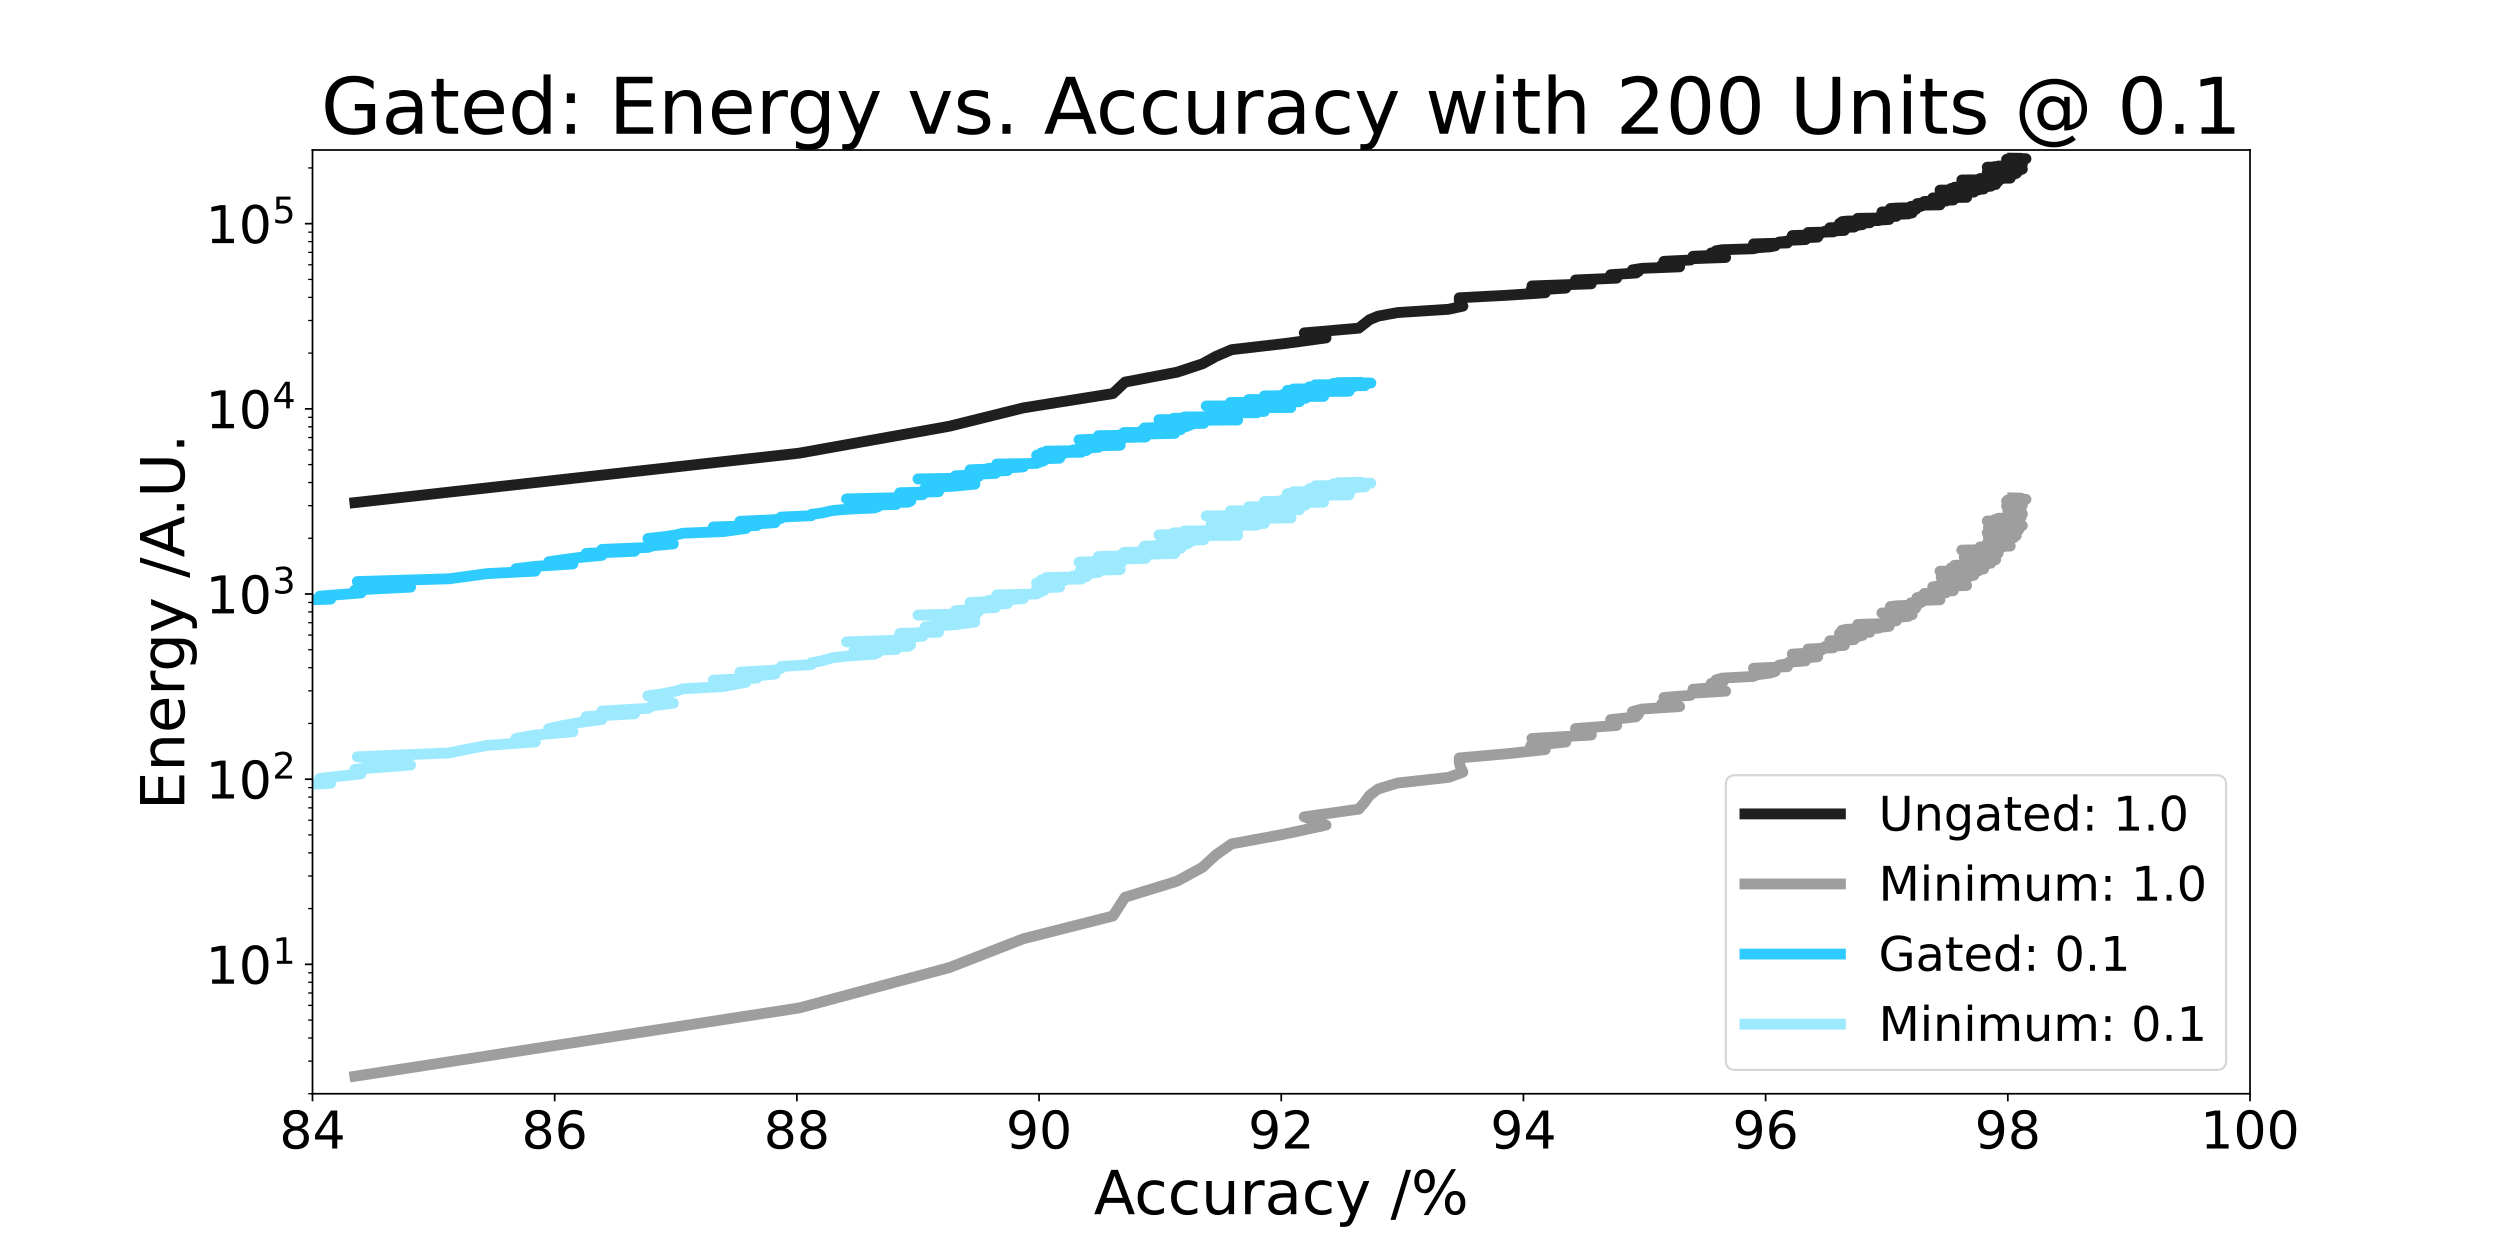 <?xml version="1.0" encoding="utf-8" standalone="no"?>
<!DOCTYPE svg PUBLIC "-//W3C//DTD SVG 1.1//EN"
  "http://www.w3.org/Graphics/SVG/1.1/DTD/svg11.dtd">
<!-- Created with matplotlib (https://matplotlib.org/) -->
<svg height="576pt" version="1.1" viewBox="0 0 1152 576" width="1152pt" xmlns="http://www.w3.org/2000/svg" xmlns:xlink="http://www.w3.org/1999/xlink">
 <defs>
  <style type="text/css">*{stroke-linecap:butt;stroke-linejoin:round;}</style>
 </defs>
 <g id="figure_1">
  <g id="patch_1">
   <path d="M 0 576 
L 1152 576 
L 1152 0 
L 0 0 
z
" style="fill:#ffffff;"/>
  </g>
  <g id="axes_1">
   <g id="patch_2">
    <path d="M 144 504 
L 1036.8 504 
L 1036.8 69.12 
L 144 69.12 
z
" style="fill:#ffffff;"/>
   </g>
   <g id="matplotlib.axis_1">
    <g id="xtick_1">
     <g id="line2d_1">
      <defs>
       <path d="M 0 0 
L 0 3.5 
" id="m579f0cab49" style="stroke:#000000;stroke-width:0.8;"/>
      </defs>
      <g>
       <use style="stroke:#000000;stroke-width:0.8;" x="144" xlink:href="#m579f0cab49" y="504"/>
      </g>
     </g>
     <g id="text_1">
      <!-- 84 -->
      <g transform="translate(128.73 529.236)scale(0.24 -0.24)">
       <defs>
        <path d="M 31.781 34.625 
Q 24.75 34.625 20.719 30.859 
Q 16.703 27.094 16.703 20.516 
Q 16.703 13.922 20.719 10.156 
Q 24.75 6.391 31.781 6.391 
Q 38.812 6.391 42.859 10.172 
Q 46.922 13.969 46.922 20.516 
Q 46.922 27.094 42.891 30.859 
Q 38.875 34.625 31.781 34.625 
z
M 21.922 38.812 
Q 15.578 40.375 12.031 44.719 
Q 8.5 49.078 8.5 55.328 
Q 8.5 64.062 14.719 69.141 
Q 20.953 74.219 31.781 74.219 
Q 42.672 74.219 48.875 69.141 
Q 55.078 64.062 55.078 55.328 
Q 55.078 49.078 51.531 44.719 
Q 48 40.375 41.703 38.812 
Q 48.828 37.156 52.797 32.312 
Q 56.781 27.484 56.781 20.516 
Q 56.781 9.906 50.312 4.234 
Q 43.844 -1.422 31.781 -1.422 
Q 19.734 -1.422 13.25 4.234 
Q 6.781 9.906 6.781 20.516 
Q 6.781 27.484 10.781 32.312 
Q 14.797 37.156 21.922 38.812 
z
M 18.312 54.391 
Q 18.312 48.734 21.844 45.562 
Q 25.391 42.391 31.781 42.391 
Q 38.141 42.391 41.719 45.562 
Q 45.312 48.734 45.312 54.391 
Q 45.312 60.062 41.719 63.234 
Q 38.141 66.406 31.781 66.406 
Q 25.391 66.406 21.844 63.234 
Q 18.312 60.062 18.312 54.391 
z
" id="DejaVuSans-56"/>
        <path d="M 37.797 64.312 
L 12.891 25.391 
L 37.797 25.391 
z
M 35.203 72.906 
L 47.609 72.906 
L 47.609 25.391 
L 58.016 25.391 
L 58.016 17.188 
L 47.609 17.188 
L 47.609 0 
L 37.797 0 
L 37.797 17.188 
L 4.891 17.188 
L 4.891 26.703 
z
" id="DejaVuSans-52"/>
       </defs>
       <use xlink:href="#DejaVuSans-56"/>
       <use x="63.623" xlink:href="#DejaVuSans-52"/>
      </g>
     </g>
    </g>
    <g id="xtick_2">
     <g id="line2d_2">
      <g>
       <use style="stroke:#000000;stroke-width:0.8;" x="255.6" xlink:href="#m579f0cab49" y="504"/>
      </g>
     </g>
     <g id="text_2">
      <!-- 86 -->
      <g transform="translate(240.33 529.236)scale(0.24 -0.24)">
       <defs>
        <path d="M 33.016 40.375 
Q 26.375 40.375 22.484 35.828 
Q 18.609 31.297 18.609 23.391 
Q 18.609 15.531 22.484 10.953 
Q 26.375 6.391 33.016 6.391 
Q 39.656 6.391 43.531 10.953 
Q 47.406 15.531 47.406 23.391 
Q 47.406 31.297 43.531 35.828 
Q 39.656 40.375 33.016 40.375 
z
M 52.594 71.297 
L 52.594 62.312 
Q 48.875 64.062 45.094 64.984 
Q 41.312 65.922 37.594 65.922 
Q 27.828 65.922 22.672 59.328 
Q 17.531 52.734 16.797 39.406 
Q 19.672 43.656 24.016 45.922 
Q 28.375 48.188 33.594 48.188 
Q 44.578 48.188 50.953 41.516 
Q 57.328 34.859 57.328 23.391 
Q 57.328 12.156 50.688 5.359 
Q 44.047 -1.422 33.016 -1.422 
Q 20.359 -1.422 13.672 8.266 
Q 6.984 17.969 6.984 36.375 
Q 6.984 53.656 15.188 63.938 
Q 23.391 74.219 37.203 74.219 
Q 40.922 74.219 44.703 73.484 
Q 48.484 72.75 52.594 71.297 
z
" id="DejaVuSans-54"/>
       </defs>
       <use xlink:href="#DejaVuSans-56"/>
       <use x="63.623" xlink:href="#DejaVuSans-54"/>
      </g>
     </g>
    </g>
    <g id="xtick_3">
     <g id="line2d_3">
      <g>
       <use style="stroke:#000000;stroke-width:0.8;" x="367.2" xlink:href="#m579f0cab49" y="504"/>
      </g>
     </g>
     <g id="text_3">
      <!-- 88 -->
      <g transform="translate(351.93 529.236)scale(0.24 -0.24)">
       <use xlink:href="#DejaVuSans-56"/>
       <use x="63.623" xlink:href="#DejaVuSans-56"/>
      </g>
     </g>
    </g>
    <g id="xtick_4">
     <g id="line2d_4">
      <g>
       <use style="stroke:#000000;stroke-width:0.8;" x="478.8" xlink:href="#m579f0cab49" y="504"/>
      </g>
     </g>
     <g id="text_4">
      <!-- 90 -->
      <g transform="translate(463.53 529.236)scale(0.24 -0.24)">
       <defs>
        <path d="M 10.984 1.516 
L 10.984 10.5 
Q 14.703 8.734 18.5 7.812 
Q 22.312 6.891 25.984 6.891 
Q 35.75 6.891 40.891 13.453 
Q 46.047 20.016 46.781 33.406 
Q 43.953 29.203 39.594 26.953 
Q 35.25 24.703 29.984 24.703 
Q 19.047 24.703 12.672 31.312 
Q 6.297 37.938 6.297 49.422 
Q 6.297 60.641 12.938 67.422 
Q 19.578 74.219 30.609 74.219 
Q 43.266 74.219 49.922 64.516 
Q 56.594 54.828 56.594 36.375 
Q 56.594 19.141 48.406 8.859 
Q 40.234 -1.422 26.422 -1.422 
Q 22.703 -1.422 18.891 -0.688 
Q 15.094 0.047 10.984 1.516 
z
M 30.609 32.422 
Q 37.25 32.422 41.125 36.953 
Q 45.016 41.5 45.016 49.422 
Q 45.016 57.281 41.125 61.844 
Q 37.25 66.406 30.609 66.406 
Q 23.969 66.406 20.094 61.844 
Q 16.219 57.281 16.219 49.422 
Q 16.219 41.5 20.094 36.953 
Q 23.969 32.422 30.609 32.422 
z
" id="DejaVuSans-57"/>
        <path d="M 31.781 66.406 
Q 24.172 66.406 20.328 58.906 
Q 16.5 51.422 16.5 36.375 
Q 16.5 21.391 20.328 13.891 
Q 24.172 6.391 31.781 6.391 
Q 39.453 6.391 43.281 13.891 
Q 47.125 21.391 47.125 36.375 
Q 47.125 51.422 43.281 58.906 
Q 39.453 66.406 31.781 66.406 
z
M 31.781 74.219 
Q 44.047 74.219 50.516 64.516 
Q 56.984 54.828 56.984 36.375 
Q 56.984 17.969 50.516 8.266 
Q 44.047 -1.422 31.781 -1.422 
Q 19.531 -1.422 13.062 8.266 
Q 6.594 17.969 6.594 36.375 
Q 6.594 54.828 13.062 64.516 
Q 19.531 74.219 31.781 74.219 
z
" id="DejaVuSans-48"/>
       </defs>
       <use xlink:href="#DejaVuSans-57"/>
       <use x="63.623" xlink:href="#DejaVuSans-48"/>
      </g>
     </g>
    </g>
    <g id="xtick_5">
     <g id="line2d_5">
      <g>
       <use style="stroke:#000000;stroke-width:0.8;" x="590.4" xlink:href="#m579f0cab49" y="504"/>
      </g>
     </g>
     <g id="text_5">
      <!-- 92 -->
      <g transform="translate(575.13 529.236)scale(0.24 -0.24)">
       <defs>
        <path d="M 19.188 8.297 
L 53.609 8.297 
L 53.609 0 
L 7.328 0 
L 7.328 8.297 
Q 12.938 14.109 22.625 23.891 
Q 32.328 33.688 34.812 36.531 
Q 39.547 41.844 41.422 45.531 
Q 43.312 49.219 43.312 52.781 
Q 43.312 58.594 39.234 62.25 
Q 35.156 65.922 28.609 65.922 
Q 23.969 65.922 18.812 64.312 
Q 13.672 62.703 7.812 59.422 
L 7.812 69.391 
Q 13.766 71.781 18.938 73 
Q 24.125 74.219 28.422 74.219 
Q 39.75 74.219 46.484 68.547 
Q 53.219 62.891 53.219 53.422 
Q 53.219 48.922 51.531 44.891 
Q 49.859 40.875 45.406 35.406 
Q 44.188 33.984 37.641 27.219 
Q 31.109 20.453 19.188 8.297 
z
" id="DejaVuSans-50"/>
       </defs>
       <use xlink:href="#DejaVuSans-57"/>
       <use x="63.623" xlink:href="#DejaVuSans-50"/>
      </g>
     </g>
    </g>
    <g id="xtick_6">
     <g id="line2d_6">
      <g>
       <use style="stroke:#000000;stroke-width:0.8;" x="702" xlink:href="#m579f0cab49" y="504"/>
      </g>
     </g>
     <g id="text_6">
      <!-- 94 -->
      <g transform="translate(686.73 529.236)scale(0.24 -0.24)">
       <use xlink:href="#DejaVuSans-57"/>
       <use x="63.623" xlink:href="#DejaVuSans-52"/>
      </g>
     </g>
    </g>
    <g id="xtick_7">
     <g id="line2d_7">
      <g>
       <use style="stroke:#000000;stroke-width:0.8;" x="813.6" xlink:href="#m579f0cab49" y="504"/>
      </g>
     </g>
     <g id="text_7">
      <!-- 96 -->
      <g transform="translate(798.33 529.236)scale(0.24 -0.24)">
       <use xlink:href="#DejaVuSans-57"/>
       <use x="63.623" xlink:href="#DejaVuSans-54"/>
      </g>
     </g>
    </g>
    <g id="xtick_8">
     <g id="line2d_8">
      <g>
       <use style="stroke:#000000;stroke-width:0.8;" x="925.2" xlink:href="#m579f0cab49" y="504"/>
      </g>
     </g>
     <g id="text_8">
      <!-- 98 -->
      <g transform="translate(909.93 529.236)scale(0.24 -0.24)">
       <use xlink:href="#DejaVuSans-57"/>
       <use x="63.623" xlink:href="#DejaVuSans-56"/>
      </g>
     </g>
    </g>
    <g id="xtick_9">
     <g id="line2d_9">
      <g>
       <use style="stroke:#000000;stroke-width:0.8;" x="1036.8" xlink:href="#m579f0cab49" y="504"/>
      </g>
     </g>
     <g id="text_9">
      <!-- 100 -->
      <g transform="translate(1013.895 529.236)scale(0.24 -0.24)">
       <defs>
        <path d="M 12.406 8.297 
L 28.516 8.297 
L 28.516 63.922 
L 10.984 60.406 
L 10.984 69.391 
L 28.422 72.906 
L 38.281 72.906 
L 38.281 8.297 
L 54.391 8.297 
L 54.391 0 
L 12.406 0 
z
" id="DejaVuSans-49"/>
       </defs>
       <use xlink:href="#DejaVuSans-49"/>
       <use x="63.623" xlink:href="#DejaVuSans-48"/>
       <use x="127.246" xlink:href="#DejaVuSans-48"/>
      </g>
     </g>
    </g>
    <g id="text_10">
     <!-- Accuracy /% -->
     <g transform="translate(504.013 559.503)scale(0.28 -0.28)">
      <defs>
       <path d="M 34.188 63.188 
L 20.797 26.906 
L 47.609 26.906 
z
M 28.609 72.906 
L 39.797 72.906 
L 67.578 0 
L 57.328 0 
L 50.688 18.703 
L 17.828 18.703 
L 11.188 0 
L 0.781 0 
z
" id="DejaVuSans-65"/>
       <path d="M 48.781 52.594 
L 48.781 44.188 
Q 44.969 46.297 41.141 47.344 
Q 37.312 48.391 33.406 48.391 
Q 24.656 48.391 19.812 42.844 
Q 14.984 37.312 14.984 27.297 
Q 14.984 17.281 19.812 11.734 
Q 24.656 6.203 33.406 6.203 
Q 37.312 6.203 41.141 7.25 
Q 44.969 8.297 48.781 10.406 
L 48.781 2.094 
Q 45.016 0.344 40.984 -0.531 
Q 36.969 -1.422 32.422 -1.422 
Q 20.062 -1.422 12.781 6.344 
Q 5.516 14.109 5.516 27.297 
Q 5.516 40.672 12.859 48.328 
Q 20.219 56 33.016 56 
Q 37.156 56 41.109 55.141 
Q 45.062 54.297 48.781 52.594 
z
" id="DejaVuSans-99"/>
       <path d="M 8.5 21.578 
L 8.5 54.688 
L 17.484 54.688 
L 17.484 21.922 
Q 17.484 14.156 20.5 10.266 
Q 23.531 6.391 29.594 6.391 
Q 36.859 6.391 41.078 11.031 
Q 45.312 15.672 45.312 23.688 
L 45.312 54.688 
L 54.297 54.688 
L 54.297 0 
L 45.312 0 
L 45.312 8.406 
Q 42.047 3.422 37.719 1 
Q 33.406 -1.422 27.688 -1.422 
Q 18.266 -1.422 13.375 4.438 
Q 8.5 10.297 8.5 21.578 
z
M 31.109 56 
z
" id="DejaVuSans-117"/>
       <path d="M 41.109 46.297 
Q 39.594 47.172 37.812 47.578 
Q 36.031 48 33.891 48 
Q 26.266 48 22.188 43.047 
Q 18.109 38.094 18.109 28.812 
L 18.109 0 
L 9.078 0 
L 9.078 54.688 
L 18.109 54.688 
L 18.109 46.188 
Q 20.953 51.172 25.484 53.578 
Q 30.031 56 36.531 56 
Q 37.453 56 38.578 55.875 
Q 39.703 55.766 41.062 55.516 
z
" id="DejaVuSans-114"/>
       <path d="M 34.281 27.484 
Q 23.391 27.484 19.188 25 
Q 14.984 22.516 14.984 16.5 
Q 14.984 11.719 18.141 8.906 
Q 21.297 6.109 26.703 6.109 
Q 34.188 6.109 38.703 11.406 
Q 43.219 16.703 43.219 25.484 
L 43.219 27.484 
z
M 52.203 31.203 
L 52.203 0 
L 43.219 0 
L 43.219 8.297 
Q 40.141 3.328 35.547 0.953 
Q 30.953 -1.422 24.312 -1.422 
Q 15.922 -1.422 10.953 3.297 
Q 6 8.016 6 15.922 
Q 6 25.141 12.172 29.828 
Q 18.359 34.516 30.609 34.516 
L 43.219 34.516 
L 43.219 35.406 
Q 43.219 41.609 39.141 45 
Q 35.062 48.391 27.688 48.391 
Q 23 48.391 18.547 47.266 
Q 14.109 46.141 10.016 43.891 
L 10.016 52.203 
Q 14.938 54.109 19.578 55.047 
Q 24.219 56 28.609 56 
Q 40.484 56 46.344 49.844 
Q 52.203 43.703 52.203 31.203 
z
" id="DejaVuSans-97"/>
       <path d="M 32.172 -5.078 
Q 28.375 -14.844 24.75 -17.812 
Q 21.141 -20.797 15.094 -20.797 
L 7.906 -20.797 
L 7.906 -13.281 
L 13.188 -13.281 
Q 16.891 -13.281 18.938 -11.516 
Q 21 -9.766 23.484 -3.219 
L 25.094 0.875 
L 2.984 54.688 
L 12.5 54.688 
L 29.594 11.922 
L 46.688 54.688 
L 56.203 54.688 
z
" id="DejaVuSans-121"/>
       <path id="DejaVuSans-32"/>
       <path d="M 25.391 72.906 
L 33.688 72.906 
L 8.297 -9.281 
L 0 -9.281 
z
" id="DejaVuSans-47"/>
       <path d="M 72.703 32.078 
Q 68.453 32.078 66.031 28.469 
Q 63.625 24.859 63.625 18.406 
Q 63.625 12.062 66.031 8.422 
Q 68.453 4.781 72.703 4.781 
Q 76.859 4.781 79.266 8.422 
Q 81.688 12.062 81.688 18.406 
Q 81.688 24.812 79.266 28.438 
Q 76.859 32.078 72.703 32.078 
z
M 72.703 38.281 
Q 80.422 38.281 84.953 32.906 
Q 89.5 27.547 89.5 18.406 
Q 89.5 9.281 84.938 3.922 
Q 80.375 -1.422 72.703 -1.422 
Q 64.891 -1.422 60.344 3.922 
Q 55.812 9.281 55.812 18.406 
Q 55.812 27.594 60.375 32.938 
Q 64.938 38.281 72.703 38.281 
z
M 22.312 68.016 
Q 18.109 68.016 15.688 64.375 
Q 13.281 60.75 13.281 54.391 
Q 13.281 47.953 15.672 44.328 
Q 18.062 40.719 22.312 40.719 
Q 26.562 40.719 28.969 44.328 
Q 31.391 47.953 31.391 54.391 
Q 31.391 60.688 28.953 64.344 
Q 26.516 68.016 22.312 68.016 
z
M 66.406 74.219 
L 74.219 74.219 
L 28.609 -1.422 
L 20.797 -1.422 
z
M 22.312 74.219 
Q 30.031 74.219 34.609 68.875 
Q 39.203 63.531 39.203 54.391 
Q 39.203 45.172 34.641 39.844 
Q 30.078 34.516 22.312 34.516 
Q 14.547 34.516 10.031 39.859 
Q 5.516 45.219 5.516 54.391 
Q 5.516 63.484 10.047 68.844 
Q 14.594 74.219 22.312 74.219 
z
" id="DejaVuSans-37"/>
      </defs>
      <use xlink:href="#DejaVuSans-65"/>
      <use x="66.658" xlink:href="#DejaVuSans-99"/>
      <use x="121.639" xlink:href="#DejaVuSans-99"/>
      <use x="176.619" xlink:href="#DejaVuSans-117"/>
      <use x="239.998" xlink:href="#DejaVuSans-114"/>
      <use x="281.111" xlink:href="#DejaVuSans-97"/>
      <use x="342.391" xlink:href="#DejaVuSans-99"/>
      <use x="397.371" xlink:href="#DejaVuSans-121"/>
      <use x="456.551" xlink:href="#DejaVuSans-32"/>
      <use x="488.338" xlink:href="#DejaVuSans-47"/>
      <use x="522.029" xlink:href="#DejaVuSans-37"/>
     </g>
    </g>
   </g>
   <g id="matplotlib.axis_2">
    <g id="ytick_1">
     <g id="line2d_10">
      <defs>
       <path d="M 0 0 
L -3.5 0 
" id="m1faee1ea59" style="stroke:#000000;stroke-width:0.8;"/>
      </defs>
      <g>
       <use style="stroke:#000000;stroke-width:0.8;" x="144" xlink:href="#m1faee1ea59" y="444.362"/>
      </g>
     </g>
     <g id="text_11">
      <!-- $\mathdefault{10^{1}}$ -->
      <g transform="translate(94.76 453.48)scale(0.24 -0.24)">
       <use transform="translate(0 0.684)" xlink:href="#DejaVuSans-49"/>
       <use transform="translate(63.623 0.684)" xlink:href="#DejaVuSans-48"/>
       <use transform="translate(128.203 38.966)scale(0.7)" xlink:href="#DejaVuSans-49"/>
      </g>
     </g>
    </g>
    <g id="ytick_2">
     <g id="line2d_11">
      <g>
       <use style="stroke:#000000;stroke-width:0.8;" x="144" xlink:href="#m1faee1ea59" y="359.04"/>
      </g>
     </g>
     <g id="text_12">
      <!-- $\mathdefault{10^{2}}$ -->
      <g transform="translate(94.76 368.158)scale(0.24 -0.24)">
       <use transform="translate(0 0.766)" xlink:href="#DejaVuSans-49"/>
       <use transform="translate(63.623 0.766)" xlink:href="#DejaVuSans-48"/>
       <use transform="translate(128.203 39.047)scale(0.7)" xlink:href="#DejaVuSans-50"/>
      </g>
     </g>
    </g>
    <g id="ytick_3">
     <g id="line2d_12">
      <g>
       <use style="stroke:#000000;stroke-width:0.8;" x="144" xlink:href="#m1faee1ea59" y="273.718"/>
      </g>
     </g>
     <g id="text_13">
      <!-- $\mathdefault{10^{3}}$ -->
      <g transform="translate(94.76 282.836)scale(0.24 -0.24)">
       <defs>
        <path d="M 40.578 39.312 
Q 47.656 37.797 51.625 33 
Q 55.609 28.219 55.609 21.188 
Q 55.609 10.406 48.188 4.484 
Q 40.766 -1.422 27.094 -1.422 
Q 22.516 -1.422 17.656 -0.516 
Q 12.797 0.391 7.625 2.203 
L 7.625 11.719 
Q 11.719 9.328 16.594 8.109 
Q 21.484 6.891 26.812 6.891 
Q 36.078 6.891 40.938 10.547 
Q 45.797 14.203 45.797 21.188 
Q 45.797 27.641 41.281 31.266 
Q 36.766 34.906 28.719 34.906 
L 20.219 34.906 
L 20.219 43.016 
L 29.109 43.016 
Q 36.375 43.016 40.234 45.922 
Q 44.094 48.828 44.094 54.297 
Q 44.094 59.906 40.109 62.906 
Q 36.141 65.922 28.719 65.922 
Q 24.656 65.922 20.016 65.031 
Q 15.375 64.156 9.812 62.312 
L 9.812 71.094 
Q 15.438 72.656 20.344 73.438 
Q 25.25 74.219 29.594 74.219 
Q 40.828 74.219 47.359 69.109 
Q 53.906 64.016 53.906 55.328 
Q 53.906 49.266 50.438 45.094 
Q 46.969 40.922 40.578 39.312 
z
" id="DejaVuSans-51"/>
       </defs>
       <use transform="translate(0 0.766)" xlink:href="#DejaVuSans-49"/>
       <use transform="translate(63.623 0.766)" xlink:href="#DejaVuSans-48"/>
       <use transform="translate(128.203 39.047)scale(0.7)" xlink:href="#DejaVuSans-51"/>
      </g>
     </g>
    </g>
    <g id="ytick_4">
     <g id="line2d_13">
      <g>
       <use style="stroke:#000000;stroke-width:0.8;" x="144" xlink:href="#m1faee1ea59" y="188.395"/>
      </g>
     </g>
     <g id="text_14">
      <!-- $\mathdefault{10^{4}}$ -->
      <g transform="translate(94.76 197.514)scale(0.24 -0.24)">
       <use transform="translate(0 0.684)" xlink:href="#DejaVuSans-49"/>
       <use transform="translate(63.623 0.684)" xlink:href="#DejaVuSans-48"/>
       <use transform="translate(128.203 38.966)scale(0.7)" xlink:href="#DejaVuSans-52"/>
      </g>
     </g>
    </g>
    <g id="ytick_5">
     <g id="line2d_14">
      <g>
       <use style="stroke:#000000;stroke-width:0.8;" x="144" xlink:href="#m1faee1ea59" y="103.073"/>
      </g>
     </g>
     <g id="text_15">
      <!-- $\mathdefault{10^{5}}$ -->
      <g transform="translate(94.76 112.191)scale(0.24 -0.24)">
       <defs>
        <path d="M 10.797 72.906 
L 49.516 72.906 
L 49.516 64.594 
L 19.828 64.594 
L 19.828 46.734 
Q 21.969 47.469 24.109 47.828 
Q 26.266 48.188 28.422 48.188 
Q 40.625 48.188 47.75 41.5 
Q 54.891 34.812 54.891 23.391 
Q 54.891 11.625 47.562 5.094 
Q 40.234 -1.422 26.906 -1.422 
Q 22.312 -1.422 17.547 -0.641 
Q 12.797 0.141 7.719 1.703 
L 7.719 11.625 
Q 12.109 9.234 16.797 8.062 
Q 21.484 6.891 26.703 6.891 
Q 35.156 6.891 40.078 11.328 
Q 45.016 15.766 45.016 23.391 
Q 45.016 31 40.078 35.438 
Q 35.156 39.891 26.703 39.891 
Q 22.75 39.891 18.812 39.016 
Q 14.891 38.141 10.797 36.281 
z
" id="DejaVuSans-53"/>
       </defs>
       <use transform="translate(0 0.684)" xlink:href="#DejaVuSans-49"/>
       <use transform="translate(63.623 0.684)" xlink:href="#DejaVuSans-48"/>
       <use transform="translate(128.203 38.966)scale(0.7)" xlink:href="#DejaVuSans-53"/>
      </g>
     </g>
    </g>
    <g id="ytick_6">
     <g id="line2d_15">
      <defs>
       <path d="M 0 0 
L -2 0 
" id="m5e7b1c5d5d" style="stroke:#000000;stroke-width:0.6;"/>
      </defs>
      <g>
       <use style="stroke:#000000;stroke-width:0.6;" x="144" xlink:href="#m5e7b1c5d5d" y="504"/>
      </g>
     </g>
    </g>
    <g id="ytick_7">
     <g id="line2d_16">
      <g>
       <use style="stroke:#000000;stroke-width:0.6;" x="144" xlink:href="#m5e7b1c5d5d" y="488.975"/>
      </g>
     </g>
    </g>
    <g id="ytick_8">
     <g id="line2d_17">
      <g>
       <use style="stroke:#000000;stroke-width:0.6;" x="144" xlink:href="#m5e7b1c5d5d" y="478.315"/>
      </g>
     </g>
    </g>
    <g id="ytick_9">
     <g id="line2d_18">
      <g>
       <use style="stroke:#000000;stroke-width:0.6;" x="144" xlink:href="#m5e7b1c5d5d" y="470.047"/>
      </g>
     </g>
    </g>
    <g id="ytick_10">
     <g id="line2d_19">
      <g>
       <use style="stroke:#000000;stroke-width:0.6;" x="144" xlink:href="#m5e7b1c5d5d" y="463.291"/>
      </g>
     </g>
    </g>
    <g id="ytick_11">
     <g id="line2d_20">
      <g>
       <use style="stroke:#000000;stroke-width:0.6;" x="144" xlink:href="#m5e7b1c5d5d" y="457.579"/>
      </g>
     </g>
    </g>
    <g id="ytick_12">
     <g id="line2d_21">
      <g>
       <use style="stroke:#000000;stroke-width:0.6;" x="144" xlink:href="#m5e7b1c5d5d" y="452.631"/>
      </g>
     </g>
    </g>
    <g id="ytick_13">
     <g id="line2d_22">
      <g>
       <use style="stroke:#000000;stroke-width:0.6;" x="144" xlink:href="#m5e7b1c5d5d" y="448.266"/>
      </g>
     </g>
    </g>
    <g id="ytick_14">
     <g id="line2d_23">
      <g>
       <use style="stroke:#000000;stroke-width:0.6;" x="144" xlink:href="#m5e7b1c5d5d" y="418.678"/>
      </g>
     </g>
    </g>
    <g id="ytick_15">
     <g id="line2d_24">
      <g>
       <use style="stroke:#000000;stroke-width:0.6;" x="144" xlink:href="#m5e7b1c5d5d" y="403.653"/>
      </g>
     </g>
    </g>
    <g id="ytick_16">
     <g id="line2d_25">
      <g>
       <use style="stroke:#000000;stroke-width:0.6;" x="144" xlink:href="#m5e7b1c5d5d" y="392.993"/>
      </g>
     </g>
    </g>
    <g id="ytick_17">
     <g id="line2d_26">
      <g>
       <use style="stroke:#000000;stroke-width:0.6;" x="144" xlink:href="#m5e7b1c5d5d" y="384.725"/>
      </g>
     </g>
    </g>
    <g id="ytick_18">
     <g id="line2d_27">
      <g>
       <use style="stroke:#000000;stroke-width:0.6;" x="144" xlink:href="#m5e7b1c5d5d" y="377.969"/>
      </g>
     </g>
    </g>
    <g id="ytick_19">
     <g id="line2d_28">
      <g>
       <use style="stroke:#000000;stroke-width:0.6;" x="144" xlink:href="#m5e7b1c5d5d" y="372.257"/>
      </g>
     </g>
    </g>
    <g id="ytick_20">
     <g id="line2d_29">
      <g>
       <use style="stroke:#000000;stroke-width:0.6;" x="144" xlink:href="#m5e7b1c5d5d" y="367.309"/>
      </g>
     </g>
    </g>
    <g id="ytick_21">
     <g id="line2d_30">
      <g>
       <use style="stroke:#000000;stroke-width:0.6;" x="144" xlink:href="#m5e7b1c5d5d" y="362.944"/>
      </g>
     </g>
    </g>
    <g id="ytick_22">
     <g id="line2d_31">
      <g>
       <use style="stroke:#000000;stroke-width:0.6;" x="144" xlink:href="#m5e7b1c5d5d" y="333.355"/>
      </g>
     </g>
    </g>
    <g id="ytick_23">
     <g id="line2d_32">
      <g>
       <use style="stroke:#000000;stroke-width:0.6;" x="144" xlink:href="#m5e7b1c5d5d" y="318.331"/>
      </g>
     </g>
    </g>
    <g id="ytick_24">
     <g id="line2d_33">
      <g>
       <use style="stroke:#000000;stroke-width:0.6;" x="144" xlink:href="#m5e7b1c5d5d" y="307.671"/>
      </g>
     </g>
    </g>
    <g id="ytick_25">
     <g id="line2d_34">
      <g>
       <use style="stroke:#000000;stroke-width:0.6;" x="144" xlink:href="#m5e7b1c5d5d" y="299.402"/>
      </g>
     </g>
    </g>
    <g id="ytick_26">
     <g id="line2d_35">
      <g>
       <use style="stroke:#000000;stroke-width:0.6;" x="144" xlink:href="#m5e7b1c5d5d" y="292.646"/>
      </g>
     </g>
    </g>
    <g id="ytick_27">
     <g id="line2d_36">
      <g>
       <use style="stroke:#000000;stroke-width:0.6;" x="144" xlink:href="#m5e7b1c5d5d" y="286.934"/>
      </g>
     </g>
    </g>
    <g id="ytick_28">
     <g id="line2d_37">
      <g>
       <use style="stroke:#000000;stroke-width:0.6;" x="144" xlink:href="#m5e7b1c5d5d" y="281.986"/>
      </g>
     </g>
    </g>
    <g id="ytick_29">
     <g id="line2d_38">
      <g>
       <use style="stroke:#000000;stroke-width:0.6;" x="144" xlink:href="#m5e7b1c5d5d" y="277.622"/>
      </g>
     </g>
    </g>
    <g id="ytick_30">
     <g id="line2d_39">
      <g>
       <use style="stroke:#000000;stroke-width:0.6;" x="144" xlink:href="#m5e7b1c5d5d" y="248.033"/>
      </g>
     </g>
    </g>
    <g id="ytick_31">
     <g id="line2d_40">
      <g>
       <use style="stroke:#000000;stroke-width:0.6;" x="144" xlink:href="#m5e7b1c5d5d" y="233.009"/>
      </g>
     </g>
    </g>
    <g id="ytick_32">
     <g id="line2d_41">
      <g>
       <use style="stroke:#000000;stroke-width:0.6;" x="144" xlink:href="#m5e7b1c5d5d" y="222.349"/>
      </g>
     </g>
    </g>
    <g id="ytick_33">
     <g id="line2d_42">
      <g>
       <use style="stroke:#000000;stroke-width:0.6;" x="144" xlink:href="#m5e7b1c5d5d" y="214.08"/>
      </g>
     </g>
    </g>
    <g id="ytick_34">
     <g id="line2d_43">
      <g>
       <use style="stroke:#000000;stroke-width:0.6;" x="144" xlink:href="#m5e7b1c5d5d" y="207.324"/>
      </g>
     </g>
    </g>
    <g id="ytick_35">
     <g id="line2d_44">
      <g>
       <use style="stroke:#000000;stroke-width:0.6;" x="144" xlink:href="#m5e7b1c5d5d" y="201.612"/>
      </g>
     </g>
    </g>
    <g id="ytick_36">
     <g id="line2d_45">
      <g>
       <use style="stroke:#000000;stroke-width:0.6;" x="144" xlink:href="#m5e7b1c5d5d" y="196.664"/>
      </g>
     </g>
    </g>
    <g id="ytick_37">
     <g id="line2d_46">
      <g>
       <use style="stroke:#000000;stroke-width:0.6;" x="144" xlink:href="#m5e7b1c5d5d" y="192.3"/>
      </g>
     </g>
    </g>
    <g id="ytick_38">
     <g id="line2d_47">
      <g>
       <use style="stroke:#000000;stroke-width:0.6;" x="144" xlink:href="#m5e7b1c5d5d" y="162.711"/>
      </g>
     </g>
    </g>
    <g id="ytick_39">
     <g id="line2d_48">
      <g>
       <use style="stroke:#000000;stroke-width:0.6;" x="144" xlink:href="#m5e7b1c5d5d" y="147.686"/>
      </g>
     </g>
    </g>
    <g id="ytick_40">
     <g id="line2d_49">
      <g>
       <use style="stroke:#000000;stroke-width:0.6;" x="144" xlink:href="#m5e7b1c5d5d" y="137.026"/>
      </g>
     </g>
    </g>
    <g id="ytick_41">
     <g id="line2d_50">
      <g>
       <use style="stroke:#000000;stroke-width:0.6;" x="144" xlink:href="#m5e7b1c5d5d" y="128.758"/>
      </g>
     </g>
    </g>
    <g id="ytick_42">
     <g id="line2d_51">
      <g>
       <use style="stroke:#000000;stroke-width:0.6;" x="144" xlink:href="#m5e7b1c5d5d" y="122.002"/>
      </g>
     </g>
    </g>
    <g id="ytick_43">
     <g id="line2d_52">
      <g>
       <use style="stroke:#000000;stroke-width:0.6;" x="144" xlink:href="#m5e7b1c5d5d" y="116.29"/>
      </g>
     </g>
    </g>
    <g id="ytick_44">
     <g id="line2d_53">
      <g>
       <use style="stroke:#000000;stroke-width:0.6;" x="144" xlink:href="#m5e7b1c5d5d" y="111.342"/>
      </g>
     </g>
    </g>
    <g id="ytick_45">
     <g id="line2d_54">
      <g>
       <use style="stroke:#000000;stroke-width:0.6;" x="144" xlink:href="#m5e7b1c5d5d" y="106.977"/>
      </g>
     </g>
    </g>
    <g id="ytick_46">
     <g id="line2d_55">
      <g>
       <use style="stroke:#000000;stroke-width:0.6;" x="144" xlink:href="#m5e7b1c5d5d" y="77.389"/>
      </g>
     </g>
    </g>
    <g id="text_16">
     <!-- Energy /A.U. -->
     <g transform="translate(84.937 373.22)rotate(-90)scale(0.28 -0.28)">
      <defs>
       <path d="M 9.812 72.906 
L 55.906 72.906 
L 55.906 64.594 
L 19.672 64.594 
L 19.672 43.016 
L 54.391 43.016 
L 54.391 34.719 
L 19.672 34.719 
L 19.672 8.297 
L 56.781 8.297 
L 56.781 0 
L 9.812 0 
z
" id="DejaVuSans-69"/>
       <path d="M 54.891 33.016 
L 54.891 0 
L 45.906 0 
L 45.906 32.719 
Q 45.906 40.484 42.875 44.328 
Q 39.844 48.188 33.797 48.188 
Q 26.516 48.188 22.312 43.547 
Q 18.109 38.922 18.109 30.906 
L 18.109 0 
L 9.078 0 
L 9.078 54.688 
L 18.109 54.688 
L 18.109 46.188 
Q 21.344 51.125 25.703 53.562 
Q 30.078 56 35.797 56 
Q 45.219 56 50.047 50.172 
Q 54.891 44.344 54.891 33.016 
z
" id="DejaVuSans-110"/>
       <path d="M 56.203 29.594 
L 56.203 25.203 
L 14.891 25.203 
Q 15.484 15.922 20.484 11.062 
Q 25.484 6.203 34.422 6.203 
Q 39.594 6.203 44.453 7.469 
Q 49.312 8.734 54.109 11.281 
L 54.109 2.781 
Q 49.266 0.734 44.188 -0.344 
Q 39.109 -1.422 33.891 -1.422 
Q 20.797 -1.422 13.156 6.188 
Q 5.516 13.812 5.516 26.812 
Q 5.516 40.234 12.766 48.109 
Q 20.016 56 32.328 56 
Q 43.359 56 49.781 48.891 
Q 56.203 41.797 56.203 29.594 
z
M 47.219 32.234 
Q 47.125 39.594 43.094 43.984 
Q 39.062 48.391 32.422 48.391 
Q 24.906 48.391 20.391 44.141 
Q 15.875 39.891 15.188 32.172 
z
" id="DejaVuSans-101"/>
       <path d="M 45.406 27.984 
Q 45.406 37.75 41.375 43.109 
Q 37.359 48.484 30.078 48.484 
Q 22.859 48.484 18.828 43.109 
Q 14.797 37.75 14.797 27.984 
Q 14.797 18.266 18.828 12.891 
Q 22.859 7.516 30.078 7.516 
Q 37.359 7.516 41.375 12.891 
Q 45.406 18.266 45.406 27.984 
z
M 54.391 6.781 
Q 54.391 -7.172 48.188 -13.984 
Q 42 -20.797 29.203 -20.797 
Q 24.469 -20.797 20.266 -20.094 
Q 16.062 -19.391 12.109 -17.922 
L 12.109 -9.188 
Q 16.062 -11.328 19.922 -12.344 
Q 23.781 -13.375 27.781 -13.375 
Q 36.625 -13.375 41.016 -8.766 
Q 45.406 -4.156 45.406 5.172 
L 45.406 9.625 
Q 42.625 4.781 38.281 2.391 
Q 33.938 0 27.875 0 
Q 17.828 0 11.672 7.656 
Q 5.516 15.328 5.516 27.984 
Q 5.516 40.672 11.672 48.328 
Q 17.828 56 27.875 56 
Q 33.938 56 38.281 53.609 
Q 42.625 51.219 45.406 46.391 
L 45.406 54.688 
L 54.391 54.688 
z
" id="DejaVuSans-103"/>
       <path d="M 10.688 12.406 
L 21 12.406 
L 21 0 
L 10.688 0 
z
" id="DejaVuSans-46"/>
       <path d="M 8.688 72.906 
L 18.609 72.906 
L 18.609 28.609 
Q 18.609 16.891 22.844 11.734 
Q 27.094 6.594 36.625 6.594 
Q 46.094 6.594 50.344 11.734 
Q 54.594 16.891 54.594 28.609 
L 54.594 72.906 
L 64.5 72.906 
L 64.5 27.391 
Q 64.5 13.141 57.438 5.859 
Q 50.391 -1.422 36.625 -1.422 
Q 22.797 -1.422 15.734 5.859 
Q 8.688 13.141 8.688 27.391 
z
" id="DejaVuSans-85"/>
      </defs>
      <use xlink:href="#DejaVuSans-69"/>
      <use x="63.184" xlink:href="#DejaVuSans-110"/>
      <use x="126.562" xlink:href="#DejaVuSans-101"/>
      <use x="188.086" xlink:href="#DejaVuSans-114"/>
      <use x="227.449" xlink:href="#DejaVuSans-103"/>
      <use x="290.926" xlink:href="#DejaVuSans-121"/>
      <use x="350.105" xlink:href="#DejaVuSans-32"/>
      <use x="381.893" xlink:href="#DejaVuSans-47"/>
      <use x="415.584" xlink:href="#DejaVuSans-65"/>
      <use x="482.242" xlink:href="#DejaVuSans-46"/>
      <use x="514.029" xlink:href="#DejaVuSans-85"/>
      <use x="587.223" xlink:href="#DejaVuSans-46"/>
     </g>
    </g>
   </g>
   <g id="line2d_56">
    <path clip-path="url(#pa5c75b7ca5)" d="M 163.53 231.597 
L 368.316 208.804 
L 437.508 196.393 
L 471.546 187.944 
L 512.838 181.347 
L 518.418 176.061 
L 542.412 171.495 
L 554.13 167.62 
L 560.268 164.24 
L 567.522 161.127 
L 592.074 158.294 
L 611.046 155.707 
L 601.002 153.394 
L 626.112 151.225 
L 631.134 147.285 
L 635.04 145.675 
L 643.968 144.035 
L 667.404 142.529 
L 674.1 141.084 
L 672.984 139.75 
L 672.426 138.486 
L 672.426 137.225 
L 694.746 136.043 
L 712.044 134.905 
L 705.348 133.794 
L 721.53 132.764 
L 705.906 131.766 
L 733.248 130.787 
L 733.248 129.892 
L 725.994 129.01 
L 744.966 128.172 
L 743.292 127.345 
L 742.176 126.585 
L 753.894 125.799 
L 755.01 125.057 
L 752.22 124.344 
L 756.684 123.646 
L 773.982 122.96 
L 765.612 122.282 
L 771.75 121.614 
L 769.518 121.024 
L 766.728 120.413 
L 779.004 119.809 
L 779.562 119.22 
L 795.186 118.652 
L 780.12 118.092 
L 792.396 117.568 
L 790.722 117.055 
L 788.49 116.558 
L 794.07 116.058 
L 790.722 115.562 
L 793.512 115.077 
L 808.02 114.625 
L 809.694 114.167 
L 815.832 113.706 
L 818.064 113.256 
L 817.506 112.81 
L 808.02 112.387 
L 823.644 111.955 
L 819.738 111.548 
L 823.644 111.151 
L 824.202 110.759 
L 832.014 110.408 
L 826.992 110.001 
L 830.34 109.602 
L 837.594 109.266 
L 829.782 108.915 
L 825.876 108.557 
L 835.92 108.18 
L 837.036 107.804 
L 839.268 107.469 
L 833.13 107.14 
L 844.848 106.845 
L 840.942 106.513 
L 849.87 106.194 
L 842.616 105.879 
L 847.638 105.555 
L 843.732 105.262 
L 843.174 104.939 
L 854.334 104.645 
L 847.08 104.341 
L 855.45 104.046 
L 856.008 103.774 
L 858.24 103.511 
L 853.776 103.224 
L 847.638 102.941 
L 861.588 102.658 
L 848.754 102.137 
L 850.986 101.871 
L 865.494 101.642 
L 866.61 101.384 
L 870.516 101.129 
L 868.842 100.879 
L 856.008 100.627 
L 868.842 100.398 
L 870.516 100.158 
L 868.842 99.913 
L 873.864 99.671 
L 871.632 99.443 
L 872.748 98.986 
L 873.864 98.778 
L 879.444 98.554 
L 876.096 98.329 
L 881.118 98.105 
L 867.168 97.672 
L 873.864 97.464 
L 874.422 97.27 
L 876.096 97.069 
L 881.676 96.875 
L 879.444 96.669 
L 882.792 96.477 
L 880.002 96.269 
L 871.074 96.068 
L 873.864 95.874 
L 883.35 95.675 
L 882.792 95.477 
L 884.466 95.29 
L 880.56 95.107 
L 885.582 94.93 
L 882.792 94.748 
L 882.792 94.573 
L 893.952 94.402 
L 888.372 94.218 
L 886.698 94.036 
L 883.35 93.864 
L 884.466 93.682 
L 892.278 93.495 
L 892.836 93.32 
L 889.488 93.141 
L 886.698 92.813 
L 896.742 92.65 
L 895.626 92.494 
L 895.626 92.328 
L 900.09 92.166 
L 893.952 92.009 
L 893.394 91.842 
L 896.742 91.678 
L 896.184 91.518 
L 897.858 91.372 
L 890.604 91.212 
L 892.836 91.076 
L 906.228 90.934 
L 898.974 90.787 
L 901.206 90.63 
L 894.51 90.489 
L 900.09 90.345 
L 896.742 90.197 
L 902.88 90.037 
L 901.764 89.901 
L 905.112 89.755 
L 903.996 89.609 
L 906.228 89.346 
L 904.554 89.21 
L 894.51 89.067 
L 909.576 88.515 
L 903.996 88.377 
L 903.996 88.247 
L 896.184 88.116 
L 907.902 87.849 
L 908.46 87.725 
L 893.952 87.608 
L 911.808 87.475 
L 911.808 87.358 
L 906.786 87.23 
L 914.04 87.1 
L 898.974 86.86 
L 909.576 86.608 
L 907.902 86.492 
L 911.808 86.379 
L 900.648 86.263 
L 915.714 86.025 
L 909.018 85.913 
L 917.388 85.804 
L 911.808 85.688 
L 911.808 85.569 
L 908.46 85.462 
L 916.83 85.226 
L 911.25 85.118 
L 919.62 85.014 
L 916.272 84.904 
L 916.83 84.802 
L 909.576 84.696 
L 910.692 84.589 
L 905.112 84.481 
L 917.388 84.26 
L 917.946 84.15 
L 917.388 84.034 
L 914.598 83.93 
L 918.504 83.833 
L 912.366 83.74 
L 920.736 83.64 
L 918.504 83.536 
L 920.736 83.424 
L 909.018 83.131 
L 919.062 83.027 
L 903.996 82.931 
L 916.272 82.831 
L 911.808 82.73 
L 921.294 82.64 
L 912.924 82.456 
L 922.41 82.361 
L 912.366 82.272 
L 926.316 82.084 
L 915.156 81.825 
L 919.62 81.726 
L 917.388 81.635 
L 922.41 81.535 
L 920.178 81.44 
L 925.2 81.352 
L 917.946 81.169 
L 921.852 81.08 
L 920.736 80.999 
L 921.294 80.913 
L 918.504 80.828 
L 925.2 80.744 
L 916.272 80.575 
L 927.99 80.321 
L 916.272 80.236 
L 920.178 80.158 
L 920.736 80.075 
L 918.504 79.992 
L 929.106 79.908 
L 920.736 79.747 
L 920.736 79.665 
L 921.294 79.582 
L 926.316 79.441 
L 915.714 79.374 
L 923.526 79.298 
L 921.852 79.212 
L 921.294 79.137 
L 925.2 78.977 
L 922.968 78.821 
L 930.222 78.738 
L 920.178 78.589 
L 927.432 78.442 
L 916.272 78.293 
L 924.642 78.223 
L 921.852 78.148 
L 921.294 78.079 
L 919.062 78.006 
L 931.896 77.928 
L 923.526 77.86 
L 927.432 77.786 
L 927.99 77.725 
L 924.084 77.659 
L 924.642 77.59 
L 924.084 77.452 
L 927.99 77.39 
L 921.852 77.313 
L 925.2 77.245 
L 922.41 77.176 
L 925.758 77.105 
L 915.714 77.037 
L 920.736 76.973 
L 927.99 76.846 
L 919.062 76.787 
L 922.968 76.717 
L 926.874 76.656 
L 920.736 76.533 
L 931.338 76.333 
L 926.874 76.268 
L 929.664 76.207 
L 926.874 76.137 
L 930.222 76.076 
L 927.99 76.009 
L 926.874 75.948 
L 931.896 75.7 
L 925.758 75.528 
L 928.548 75.462 
L 927.99 75.402 
L 927.432 75.345 
L 925.758 75.286 
L 929.664 75.223 
L 928.548 75.17 
L 925.2 75.052 
L 927.99 74.992 
L 925.758 74.932 
L 925.2 74.867 
L 931.338 74.708 
L 930.222 74.658 
L 929.664 74.605 
L 930.222 74.501 
L 925.2 74.45 
L 929.664 74.393 
L 924.642 74.334 
L 926.316 74.283 
L 931.896 74.168 
L 931.338 74.112 
L 926.316 74.053 
L 926.874 74.005 
L 930.222 73.957 
L 927.99 73.908 
L 927.99 73.85 
L 925.758 73.8 
L 929.106 73.753 
L 926.874 73.702 
L 926.874 73.649 
L 930.222 73.592 
L 929.106 73.537 
L 927.99 73.48 
L 924.642 73.431 
L 927.432 73.384 
L 927.99 73.291 
L 925.2 73.242 
L 933.57 73.141 
L 929.664 73.095 
L 928.548 73.046 
L 931.338 72.945 
L 927.432 72.893 
L 927.432 72.893 
" style="fill:none;stroke:#1f1f1f;stroke-linecap:square;stroke-width:5;"/>
   </g>
   <g id="line2d_57">
    <path clip-path="url(#pa5c75b7ca5)" d="M 163.53 495.931 
L 368.316 464.45 
L 437.508 445.838 
L 471.546 432.574 
L 512.838 422.097 
L 518.418 413.446 
L 542.412 406.038 
L 554.13 399.649 
L 560.268 393.954 
L 567.522 388.867 
L 592.074 384.326 
L 611.046 380.201 
L 601.002 376.385 
L 626.112 372.858 
L 628.902 369.584 
L 631.134 366.491 
L 635.04 363.566 
L 643.968 360.816 
L 667.404 358.229 
L 674.1 355.807 
L 672.984 353.517 
L 672.426 351.348 
L 672.426 349.264 
L 694.746 347.29 
L 712.044 345.417 
L 705.348 343.636 
L 721.53 341.927 
L 705.906 340.284 
L 733.248 338.703 
L 733.248 337.172 
L 725.994 335.71 
L 744.966 334.297 
L 743.292 332.934 
L 742.176 331.606 
L 753.894 330.326 
L 755.01 329.088 
L 752.22 327.889 
L 756.684 326.723 
L 773.982 325.595 
L 765.612 324.495 
L 771.75 323.435 
L 769.518 322.396 
L 766.728 321.391 
L 779.004 320.407 
L 779.562 319.44 
L 795.186 318.499 
L 780.12 317.584 
L 792.396 316.684 
L 790.722 315.798 
L 788.49 314.933 
L 794.07 314.093 
L 790.722 313.277 
L 793.512 312.476 
L 808.02 311.682 
L 809.694 310.898 
L 815.832 310.13 
L 818.064 309.375 
L 817.506 308.642 
L 808.02 307.926 
L 823.644 307.218 
L 819.738 306.529 
L 823.644 305.853 
L 824.202 305.186 
L 832.014 304.528 
L 826.992 303.884 
L 830.34 303.252 
L 837.594 302.629 
L 829.782 302.015 
L 825.876 301.411 
L 835.92 300.812 
L 837.036 300.223 
L 839.268 299.643 
L 833.13 299.07 
L 844.848 298.502 
L 840.942 297.945 
L 849.87 297.394 
L 842.616 296.847 
L 847.638 296.314 
L 843.732 295.792 
L 843.174 295.275 
L 854.334 294.767 
L 847.08 294.263 
L 855.45 293.762 
L 856.008 293.268 
L 858.24 292.779 
L 853.776 292.298 
L 847.638 291.822 
L 861.588 291.348 
L 848.754 290.421 
L 850.986 289.965 
L 865.494 289.511 
L 866.61 289.063 
L 870.516 288.621 
L 868.842 288.18 
L 856.008 287.75 
L 868.842 287.322 
L 870.516 286.899 
L 868.842 286.479 
L 873.864 286.066 
L 871.632 285.652 
L 872.748 284.834 
L 873.864 284.431 
L 879.444 284.034 
L 876.096 283.641 
L 881.118 283.251 
L 872.748 282.865 
L 867.168 282.481 
L 873.864 282.101 
L 874.422 281.724 
L 876.096 281.35 
L 881.676 280.976 
L 879.444 280.604 
L 882.792 280.239 
L 880.002 279.876 
L 871.074 279.517 
L 873.864 279.161 
L 883.35 278.807 
L 882.792 278.456 
L 884.466 278.109 
L 880.56 277.763 
L 885.582 277.417 
L 882.792 277.075 
L 882.792 276.736 
L 893.952 276.398 
L 888.372 276.063 
L 886.698 275.728 
L 883.35 275.397 
L 884.466 275.068 
L 892.278 274.743 
L 892.836 274.42 
L 889.488 274.1 
L 888.372 273.781 
L 886.698 273.464 
L 896.742 273.148 
L 895.626 272.834 
L 895.626 272.522 
L 900.09 272.212 
L 893.952 271.905 
L 893.394 271.6 
L 896.742 271.297 
L 896.184 270.996 
L 897.858 270.695 
L 890.604 270.4 
L 892.836 270.104 
L 906.228 269.809 
L 898.974 269.517 
L 901.206 269.225 
L 894.51 268.935 
L 900.09 268.647 
L 896.742 268.362 
L 902.88 268.08 
L 901.764 267.799 
L 905.112 267.519 
L 903.996 267.24 
L 905.67 266.963 
L 906.228 266.688 
L 904.554 266.413 
L 894.51 266.141 
L 898.416 265.869 
L 908.46 265.329 
L 909.576 265.061 
L 903.996 264.795 
L 903.996 264.53 
L 896.184 264.267 
L 903.996 264.007 
L 907.902 263.747 
L 908.46 263.49 
L 893.952 263.234 
L 911.808 262.977 
L 911.808 262.722 
L 906.786 262.469 
L 914.04 262.216 
L 898.974 261.716 
L 907.902 261.468 
L 909.576 261.221 
L 907.902 260.975 
L 911.808 260.728 
L 900.648 260.485 
L 915.714 260.002 
L 909.018 259.762 
L 917.388 259.525 
L 911.808 259.287 
L 911.808 259.052 
L 908.46 258.818 
L 914.04 258.583 
L 916.83 258.349 
L 911.25 258.117 
L 919.62 257.886 
L 916.272 257.656 
L 916.83 257.428 
L 909.576 257.2 
L 910.692 256.973 
L 905.112 256.746 
L 916.272 256.52 
L 917.946 256.075 
L 917.388 255.853 
L 914.598 255.633 
L 918.504 255.412 
L 912.366 255.193 
L 920.736 254.975 
L 918.504 254.759 
L 920.736 254.543 
L 916.83 254.329 
L 915.714 254.116 
L 909.018 253.904 
L 919.062 253.693 
L 903.996 253.484 
L 916.272 253.275 
L 911.808 253.066 
L 921.294 252.858 
L 912.924 252.446 
L 922.41 252.241 
L 912.366 252.037 
L 926.316 251.632 
L 920.736 251.43 
L 921.852 251.229 
L 915.156 251.028 
L 919.62 250.829 
L 917.388 250.631 
L 922.41 250.433 
L 920.178 250.236 
L 925.2 250.041 
L 922.41 249.846 
L 917.946 249.652 
L 921.852 249.459 
L 920.736 249.266 
L 921.294 249.074 
L 918.504 248.884 
L 925.2 248.693 
L 916.272 248.314 
L 927.99 247.748 
L 916.272 247.562 
L 920.178 247.376 
L 920.736 247.19 
L 918.504 247.005 
L 929.106 246.821 
L 921.852 246.637 
L 920.736 246.453 
L 920.736 246.269 
L 921.294 246.088 
L 922.968 245.906 
L 926.316 245.725 
L 915.714 245.545 
L 923.526 245.366 
L 921.852 245.186 
L 921.294 245.008 
L 925.2 244.651 
L 922.968 244.299 
L 930.222 244.124 
L 920.178 243.776 
L 927.432 243.43 
L 917.946 243.258 
L 916.272 243.087 
L 924.642 242.916 
L 921.852 242.746 
L 921.294 242.576 
L 919.062 242.407 
L 931.896 242.238 
L 923.526 242.071 
L 927.432 241.904 
L 927.99 241.736 
L 924.084 241.57 
L 924.642 241.403 
L 924.084 241.238 
L 924.084 241.073 
L 927.99 240.909 
L 921.852 240.745 
L 925.2 240.582 
L 922.41 240.42 
L 925.758 240.257 
L 915.714 240.096 
L 927.99 239.614 
L 919.062 239.454 
L 926.874 239.135 
L 920.736 238.818 
L 926.874 238.66 
L 926.316 238.502 
L 931.338 238.345 
L 926.874 238.19 
L 929.664 238.034 
L 926.874 237.879 
L 930.222 237.724 
L 926.874 237.415 
L 927.99 237.261 
L 931.896 236.955 
L 931.896 236.802 
L 926.316 236.65 
L 925.758 236.499 
L 925.758 236.348 
L 928.548 236.197 
L 927.432 235.898 
L 925.758 235.749 
L 929.664 235.599 
L 926.874 235.303 
L 925.2 235.155 
L 927.99 235.007 
L 925.2 234.713 
L 931.338 234.276 
L 929.664 233.986 
L 925.2 233.842 
L 930.222 233.698 
L 925.2 233.554 
L 929.664 233.411 
L 924.642 233.268 
L 926.316 233.125 
L 931.338 232.983 
L 931.896 232.843 
L 931.338 232.701 
L 926.316 232.561 
L 926.874 232.42 
L 930.222 232.28 
L 927.99 232.141 
L 927.99 232.002 
L 925.758 231.864 
L 929.106 231.726 
L 926.874 231.588 
L 926.874 231.451 
L 930.222 231.314 
L 927.99 231.041 
L 924.642 230.905 
L 927.99 230.634 
L 927.99 230.499 
L 925.2 230.365 
L 933.57 230.097 
L 928.548 229.829 
L 931.338 229.564 
L 927.432 229.431 
L 927.432 229.431 
" style="fill:none;stroke:#9e9e9e;stroke-linecap:square;stroke-width:5;"/>
   </g>
   <g id="line2d_58">
    <path clip-path="url(#pa5c75b7ca5)" d="M -1 289.31 
L 19.566 287.95 
L 37.98 286.085 
L 72.576 284.285 
L 97.128 282.552 
L 107.172 280.837 
L 120.006 279.181 
L 108.288 277.599 
L 152.37 276.092 
L 147.348 274.704 
L 166.32 273.223 
L 163.53 271.847 
L 189.198 270.554 
L 179.712 269.215 
L 164.646 267.981 
L 207.054 266.7 
L 224.352 264.338 
L 246.672 263.178 
L 237.744 262.062 
L 246.672 260.977 
L 263.97 259.878 
L 252.81 258.866 
L 259.506 257.881 
L 267.318 256.862 
L 277.362 255.904 
L 270.108 254.986 
L 292.428 254.028 
L 277.362 253.179 
L 298.566 252.267 
L 300.798 251.467 
L 310.284 250.616 
L 306.378 249.812 
L 303.588 248.997 
L 298.566 248.146 
L 306.378 247.275 
L 311.4 246.49 
L 314.748 245.707 
L 333.162 244.963 
L 343.764 243.51 
L 328.698 242.84 
L 348.786 242.156 
L 347.67 241.496 
L 357.156 240.836 
L 340.974 240.221 
L 357.156 239.486 
L 359.946 238.856 
L 359.946 238.273 
L 373.896 237.624 
L 373.896 237.01 
L 378.36 236.429 
L 383.94 235.214 
L 391.194 234.606 
L 402.912 234.077 
L 404.586 233.512 
L 393.426 232.978 
L 412.956 232.459 
L 395.658 231.945 
L 418.536 231.395 
L 419.652 230.885 
L 390.078 229.881 
L 411.282 229.391 
L 419.094 228.889 
L 416.304 228.395 
L 425.232 227.928 
L 415.746 227.481 
L 414.63 227.065 
L 432.486 226.576 
L 425.232 226.138 
L 427.464 225.681 
L 427.464 225.224 
L 426.348 224.778 
L 440.856 223.922 
L 449.226 223.096 
L 440.856 222.677 
L 445.32 222.259 
L 446.436 221.865 
L 449.226 221.466 
L 446.436 221.089 
L 423 220.692 
L 442.53 220.329 
L 450.9 219.589 
L 440.298 219.24 
L 448.11 218.869 
L 450.342 218.511 
L 458.712 218.154 
L 453.132 217.829 
L 454.806 217.486 
L 458.154 217.153 
L 464.292 216.827 
L 446.994 216.481 
L 456.48 216.134 
L 455.364 215.828 
L 465.966 215.513 
L 471.546 215.159 
L 465.408 214.816 
L 468.756 214.489 
L 459.27 213.845 
L 477.684 213.535 
L 476.568 213.22 
L 479.358 212.929 
L 479.916 212.635 
L 481.032 212.324 
L 480.474 212.026 
L 477.684 211.462 
L 488.286 211.152 
L 478.8 210.866 
L 478.8 210.581 
L 486.054 210.303 
L 486.612 210.017 
L 477.684 209.753 
L 483.264 209.456 
L 481.59 209.19 
L 490.518 208.904 
L 479.916 208.638 
L 498.33 208.386 
L 497.214 208.132 
L 482.148 207.874 
L 500.562 207.605 
L 494.424 207.334 
L 501.678 206.84 
L 498.888 206.612 
L 506.142 206.117 
L 505.584 205.88 
L 497.772 205.657 
L 516.186 205.178 
L 515.07 204.924 
L 508.374 204.701 
L 508.932 204.486 
L 512.28 204.264 
L 502.794 203.999 
L 503.91 203.763 
L 515.07 203.518 
L 513.396 203.299 
L 516.186 203.086 
L 516.744 202.872 
L 497.214 202.642 
L 516.744 201.991 
L 513.954 201.793 
L 517.86 201.589 
L 527.904 201.376 
L 513.396 201.162 
L 521.208 200.973 
L 506.142 200.771 
L 517.86 200.561 
L 516.186 200.353 
L 520.65 200.124 
L 541.296 199.713 
L 534.042 199.505 
L 517.86 199.316 
L 540.18 199.124 
L 529.578 198.934 
L 535.716 198.74 
L 526.23 198.531 
L 526.23 198.34 
L 544.086 197.97 
L 535.716 197.768 
L 539.064 197.584 
L 539.064 197.394 
L 527.346 197.201 
L 546.318 196.676 
L 540.18 196.498 
L 547.434 196.317 
L 541.296 196.129 
L 546.876 195.946 
L 540.18 195.778 
L 549.108 195.604 
L 536.832 195.423 
L 554.688 195.068 
L 535.158 194.897 
L 548.55 194.392 
L 544.644 194.217 
L 548.55 194.038 
L 555.804 193.871 
L 537.39 193.704 
L 570.312 193.544 
L 534.042 193.379 
L 558.036 193.227 
L 560.826 193.077 
L 561.384 192.926 
L 540.738 192.768 
L 549.108 192.601 
L 563.058 192.442 
L 565.848 192.293 
L 545.76 192.134 
L 570.312 191.988 
L 562.5 191.822 
L 567.522 191.661 
L 566.406 191.507 
L 568.08 191.358 
L 561.942 191.202 
L 559.71 190.897 
L 570.312 190.745 
L 567.522 190.609 
L 560.826 190.462 
L 563.058 190.328 
L 579.24 190.179 
L 560.826 190.029 
L 558.036 189.89 
L 582.588 189.582 
L 569.754 189.454 
L 569.196 189.313 
L 566.406 189.041 
L 559.152 188.903 
L 562.5 188.758 
L 574.776 188.628 
L 559.71 188.485 
L 576.45 188.063 
L 574.776 187.91 
L 594.864 187.77 
L 568.08 187.636 
L 580.356 187.501 
L 573.102 187.357 
L 588.168 187.221 
L 555.804 187.096 
L 583.146 186.968 
L 579.24 186.836 
L 589.842 186.589 
L 590.4 186.455 
L 584.262 186.33 
L 571.428 186.21 
L 573.66 186.086 
L 583.146 185.83 
L 593.748 185.705 
L 566.964 185.458 
L 594.864 185.34 
L 575.334 185.221 
L 598.77 185.095 
L 593.748 184.96 
L 595.422 184.852 
L 585.378 184.727 
L 598.77 184.602 
L 598.212 184.486 
L 575.334 184.131 
L 598.77 184.01 
L 593.19 183.779 
L 601.56 183.553 
L 583.146 183.438 
L 591.516 183.324 
L 582.588 183.221 
L 600.444 182.998 
L 583.146 182.763 
L 609.93 182.656 
L 582.588 182.424 
L 606.024 182.2 
L 598.77 181.997 
L 590.958 181.873 
L 593.748 181.766 
L 608.814 181.562 
L 599.328 181.456 
L 607.698 181.346 
L 595.422 181.24 
L 606.024 181.128 
L 605.466 181.025 
L 606.024 180.917 
L 604.35 180.797 
L 609.93 180.693 
L 599.328 180.502 
L 621.648 180.294 
L 610.488 180.095 
L 607.14 179.991 
L 593.19 179.881 
L 613.836 179.775 
L 604.908 179.568 
L 610.488 179.467 
L 595.98 179.255 
L 614.952 179.156 
L 602.118 179.059 
L 617.742 178.866 
L 617.742 178.758 
L 606.582 178.463 
L 623.322 178.37 
L 603.234 178.271 
L 615.51 178.08 
L 613.836 177.986 
L 622.764 177.891 
L 621.09 177.8 
L 628.902 177.707 
L 606.024 177.324 
L 616.626 177.235 
L 615.51 177.139 
L 619.416 177.041 
L 614.394 176.845 
L 618.3 176.754 
L 614.394 176.664 
L 631.692 176.494 
L 616.626 176.313 
L 625.554 176.226 
L 625.554 176.226 
" style="fill:none;stroke:#2ecbff;stroke-linecap:square;stroke-width:5;"/>
   </g>
   <g id="line2d_59">
    <path clip-path="url(#pa5c75b7ca5)" d="M -1 381.619 
L 19.566 379.371 
L 37.98 376.36 
L 72.576 373.5 
L 97.128 370.759 
L 107.172 368.145 
L 120.006 365.635 
L 108.288 363.239 
L 152.37 360.931 
L 147.348 358.714 
L 166.32 356.578 
L 163.53 354.506 
L 189.198 352.519 
L 179.712 350.597 
L 164.646 348.732 
L 207.054 346.94 
L 215.424 345.199 
L 224.352 343.503 
L 246.672 341.855 
L 237.744 340.258 
L 246.672 338.704 
L 263.97 337.194 
L 252.81 335.728 
L 259.506 334.3 
L 267.318 332.903 
L 277.362 331.539 
L 270.108 330.213 
L 292.428 328.918 
L 277.362 327.651 
L 298.566 326.413 
L 300.798 325.201 
L 310.284 324.022 
L 306.378 322.867 
L 303.588 321.733 
L 298.566 320.619 
L 306.378 319.524 
L 311.4 318.453 
L 314.748 317.403 
L 333.162 316.373 
L 343.764 314.376 
L 328.698 313.405 
L 348.786 312.454 
L 347.67 311.52 
L 357.156 310.604 
L 340.974 309.705 
L 357.156 308.821 
L 359.946 307.952 
L 359.946 307.096 
L 373.896 306.254 
L 373.896 305.421 
L 378.36 304.606 
L 383.94 303.015 
L 391.194 302.235 
L 402.912 301.472 
L 404.586 300.719 
L 393.426 299.978 
L 412.956 299.248 
L 395.658 298.531 
L 418.536 297.821 
L 419.652 297.123 
L 406.26 296.436 
L 390.078 295.758 
L 411.282 295.091 
L 419.094 294.433 
L 416.304 293.785 
L 425.232 293.146 
L 415.746 292.514 
L 414.63 291.892 
L 432.486 291.277 
L 425.232 290.669 
L 427.464 290.069 
L 427.464 289.475 
L 426.348 288.891 
L 440.856 287.745 
L 449.226 286.623 
L 440.856 286.073 
L 445.32 285.528 
L 446.436 284.989 
L 449.226 284.458 
L 446.436 283.934 
L 423 283.414 
L 442.53 282.899 
L 450.9 281.892 
L 440.298 281.396 
L 448.11 280.906 
L 450.342 280.421 
L 458.712 279.943 
L 453.132 279.468 
L 454.806 278.999 
L 458.154 278.534 
L 464.292 278.075 
L 446.994 277.62 
L 456.48 277.169 
L 455.364 276.722 
L 465.966 276.281 
L 471.546 275.843 
L 465.408 275.41 
L 468.756 274.981 
L 459.27 274.136 
L 477.684 273.719 
L 476.568 273.307 
L 479.358 272.898 
L 479.916 272.494 
L 481.032 272.093 
L 480.474 271.696 
L 478.8 271.302 
L 477.684 270.912 
L 488.286 270.525 
L 478.8 270.14 
L 478.8 269.759 
L 486.054 269.382 
L 486.612 269.007 
L 477.684 268.635 
L 483.264 268.267 
L 481.59 267.901 
L 490.518 267.54 
L 479.916 267.181 
L 498.33 266.825 
L 497.214 266.471 
L 482.148 266.12 
L 500.562 265.773 
L 494.424 265.429 
L 501.678 264.747 
L 498.888 264.41 
L 506.142 263.742 
L 505.584 263.412 
L 497.772 263.084 
L 516.186 262.437 
L 515.07 262.117 
L 508.374 261.799 
L 508.932 261.484 
L 512.28 261.171 
L 502.794 260.861 
L 503.91 260.552 
L 515.07 260.246 
L 513.396 259.942 
L 516.186 259.64 
L 516.744 259.34 
L 497.214 259.041 
L 504.468 258.744 
L 515.07 258.45 
L 516.744 258.158 
L 513.954 257.867 
L 517.86 257.578 
L 527.904 257.292 
L 513.396 257.007 
L 521.208 256.723 
L 506.142 256.442 
L 517.86 256.163 
L 516.186 255.884 
L 520.65 255.609 
L 541.296 255.061 
L 534.042 254.79 
L 517.86 254.52 
L 540.18 254.252 
L 529.578 253.986 
L 535.716 253.721 
L 526.23 253.457 
L 526.23 253.195 
L 533.484 252.934 
L 544.086 252.676 
L 535.716 252.419 
L 539.064 252.164 
L 539.064 251.911 
L 527.346 251.658 
L 540.738 251.157 
L 546.318 250.91 
L 540.18 250.663 
L 547.434 250.417 
L 541.296 250.173 
L 546.876 249.93 
L 540.18 249.688 
L 549.108 249.449 
L 536.832 249.209 
L 554.688 248.737 
L 535.158 248.502 
L 548.55 247.805 
L 544.644 247.576 
L 548.55 247.348 
L 555.804 247.12 
L 537.39 246.893 
L 570.312 246.668 
L 534.042 246.443 
L 558.036 246.22 
L 560.826 245.997 
L 561.384 245.776 
L 540.738 245.556 
L 549.108 245.337 
L 563.058 245.12 
L 565.848 244.904 
L 545.76 244.688 
L 570.312 244.474 
L 562.5 244.26 
L 567.522 244.048 
L 566.406 243.836 
L 568.08 243.625 
L 561.942 243.416 
L 559.71 243 
L 570.312 242.793 
L 567.522 242.587 
L 560.826 242.382 
L 563.058 242.178 
L 579.24 241.975 
L 560.826 241.773 
L 558.036 241.572 
L 582.588 241.173 
L 569.754 240.975 
L 569.196 240.777 
L 566.406 240.386 
L 559.152 240.192 
L 562.5 239.999 
L 574.776 239.806 
L 559.71 239.613 
L 565.848 239.422 
L 575.892 239.232 
L 576.45 239.042 
L 574.776 238.853 
L 594.864 238.665 
L 568.08 238.478 
L 580.356 238.292 
L 573.102 238.107 
L 588.168 237.922 
L 555.804 237.739 
L 583.146 237.556 
L 579.24 237.374 
L 589.842 237.012 
L 590.4 236.832 
L 584.262 236.652 
L 571.428 236.472 
L 573.66 236.294 
L 583.146 235.94 
L 593.748 235.764 
L 566.964 235.414 
L 594.864 235.24 
L 575.334 235.067 
L 598.77 234.894 
L 593.748 234.722 
L 595.422 234.551 
L 585.378 234.381 
L 598.77 234.212 
L 598.212 234.043 
L 588.168 233.875 
L 587.61 233.707 
L 575.334 233.54 
L 598.77 233.374 
L 593.19 233.043 
L 601.56 232.714 
L 583.146 232.55 
L 591.516 232.387 
L 582.588 232.225 
L 600.444 231.903 
L 583.146 231.583 
L 609.93 231.424 
L 582.588 231.106 
L 606.024 230.792 
L 598.77 230.479 
L 590.958 230.325 
L 593.748 230.17 
L 606.024 230.016 
L 608.814 229.863 
L 599.328 229.71 
L 607.698 229.557 
L 595.422 229.405 
L 606.024 229.254 
L 605.466 229.103 
L 606.024 228.952 
L 604.35 228.802 
L 609.93 228.653 
L 599.328 228.355 
L 621.648 228.06 
L 610.488 227.766 
L 607.14 227.62 
L 593.19 227.474 
L 613.836 227.33 
L 606.024 227.185 
L 604.908 227.042 
L 610.488 226.899 
L 595.98 226.614 
L 614.952 226.472 
L 602.118 226.33 
L 617.742 226.048 
L 617.742 225.908 
L 614.952 225.768 
L 606.582 225.49 
L 623.322 225.352 
L 603.234 225.214 
L 615.51 224.939 
L 613.836 224.803 
L 622.764 224.667 
L 621.09 224.531 
L 628.902 224.396 
L 606.024 223.859 
L 616.626 223.725 
L 615.51 223.592 
L 619.416 223.46 
L 614.394 223.195 
L 618.3 223.063 
L 614.394 222.932 
L 631.692 222.671 
L 616.626 222.412 
L 625.554 222.283 
L 625.554 222.283 
" style="fill:none;stroke:#9deaff;stroke-linecap:square;stroke-width:5;"/>
   </g>
   <g id="patch_3">
    <path d="M 144 504 
L 144 69.12 
" style="fill:none;stroke:#000000;stroke-linecap:square;stroke-linejoin:miter;stroke-width:0.8;"/>
   </g>
   <g id="patch_4">
    <path d="M 1036.8 504 
L 1036.8 69.12 
" style="fill:none;stroke:#000000;stroke-linecap:square;stroke-linejoin:miter;stroke-width:0.8;"/>
   </g>
   <g id="patch_5">
    <path d="M 144 504 
L 1036.8 504 
" style="fill:none;stroke:#000000;stroke-linecap:square;stroke-linejoin:miter;stroke-width:0.8;"/>
   </g>
   <g id="patch_6">
    <path d="M 144 69.12 
L 1036.8 69.12 
" style="fill:none;stroke:#000000;stroke-linecap:square;stroke-linejoin:miter;stroke-width:0.8;"/>
   </g>
   <g id="text_17">
    <!-- Gated: Energy vs. Accuracy with 200 Units @ 0.1 -->
    <g transform="translate(147.895 61.633)scale(0.36 -0.36)">
     <defs>
      <path d="M 59.516 10.406 
L 59.516 29.984 
L 43.406 29.984 
L 43.406 38.094 
L 69.281 38.094 
L 69.281 6.781 
Q 63.578 2.734 56.688 0.656 
Q 49.812 -1.422 42 -1.422 
Q 24.906 -1.422 15.25 8.562 
Q 5.609 18.562 5.609 36.375 
Q 5.609 54.25 15.25 64.234 
Q 24.906 74.219 42 74.219 
Q 49.125 74.219 55.547 72.453 
Q 61.969 70.703 67.391 67.281 
L 67.391 56.781 
Q 61.922 61.422 55.766 63.766 
Q 49.609 66.109 42.828 66.109 
Q 29.438 66.109 22.719 58.641 
Q 16.016 51.172 16.016 36.375 
Q 16.016 21.625 22.719 14.156 
Q 29.438 6.688 42.828 6.688 
Q 48.047 6.688 52.141 7.594 
Q 56.25 8.5 59.516 10.406 
z
" id="DejaVuSans-71"/>
      <path d="M 18.312 70.219 
L 18.312 54.688 
L 36.812 54.688 
L 36.812 47.703 
L 18.312 47.703 
L 18.312 18.016 
Q 18.312 11.328 20.141 9.422 
Q 21.969 7.516 27.594 7.516 
L 36.812 7.516 
L 36.812 0 
L 27.594 0 
Q 17.188 0 13.234 3.875 
Q 9.281 7.766 9.281 18.016 
L 9.281 47.703 
L 2.688 47.703 
L 2.688 54.688 
L 9.281 54.688 
L 9.281 70.219 
z
" id="DejaVuSans-116"/>
      <path d="M 45.406 46.391 
L 45.406 75.984 
L 54.391 75.984 
L 54.391 0 
L 45.406 0 
L 45.406 8.203 
Q 42.578 3.328 38.25 0.953 
Q 33.938 -1.422 27.875 -1.422 
Q 17.969 -1.422 11.734 6.484 
Q 5.516 14.406 5.516 27.297 
Q 5.516 40.188 11.734 48.094 
Q 17.969 56 27.875 56 
Q 33.938 56 38.25 53.625 
Q 42.578 51.266 45.406 46.391 
z
M 14.797 27.297 
Q 14.797 17.391 18.875 11.75 
Q 22.953 6.109 30.078 6.109 
Q 37.203 6.109 41.297 11.75 
Q 45.406 17.391 45.406 27.297 
Q 45.406 37.203 41.297 42.844 
Q 37.203 48.484 30.078 48.484 
Q 22.953 48.484 18.875 42.844 
Q 14.797 37.203 14.797 27.297 
z
" id="DejaVuSans-100"/>
      <path d="M 11.719 12.406 
L 22.016 12.406 
L 22.016 0 
L 11.719 0 
z
M 11.719 51.703 
L 22.016 51.703 
L 22.016 39.312 
L 11.719 39.312 
z
" id="DejaVuSans-58"/>
      <path d="M 2.984 54.688 
L 12.5 54.688 
L 29.594 8.797 
L 46.688 54.688 
L 56.203 54.688 
L 35.688 0 
L 23.484 0 
z
" id="DejaVuSans-118"/>
      <path d="M 44.281 53.078 
L 44.281 44.578 
Q 40.484 46.531 36.375 47.5 
Q 32.281 48.484 27.875 48.484 
Q 21.188 48.484 17.844 46.438 
Q 14.5 44.391 14.5 40.281 
Q 14.5 37.156 16.891 35.375 
Q 19.281 33.594 26.516 31.984 
L 29.594 31.297 
Q 39.156 29.25 43.188 25.516 
Q 47.219 21.781 47.219 15.094 
Q 47.219 7.469 41.188 3.016 
Q 35.156 -1.422 24.609 -1.422 
Q 20.219 -1.422 15.453 -0.562 
Q 10.688 0.297 5.422 2 
L 5.422 11.281 
Q 10.406 8.688 15.234 7.391 
Q 20.062 6.109 24.812 6.109 
Q 31.156 6.109 34.562 8.281 
Q 37.984 10.453 37.984 14.406 
Q 37.984 18.062 35.516 20.016 
Q 33.062 21.969 24.703 23.781 
L 21.578 24.516 
Q 13.234 26.266 9.516 29.906 
Q 5.812 33.547 5.812 39.891 
Q 5.812 47.609 11.281 51.797 
Q 16.75 56 26.812 56 
Q 31.781 56 36.172 55.266 
Q 40.578 54.547 44.281 53.078 
z
" id="DejaVuSans-115"/>
      <path d="M 4.203 54.688 
L 13.188 54.688 
L 24.422 12.016 
L 35.594 54.688 
L 46.188 54.688 
L 57.422 12.016 
L 68.609 54.688 
L 77.594 54.688 
L 63.281 0 
L 52.688 0 
L 40.922 44.828 
L 29.109 0 
L 18.5 0 
z
" id="DejaVuSans-119"/>
      <path d="M 9.422 54.688 
L 18.406 54.688 
L 18.406 0 
L 9.422 0 
z
M 9.422 75.984 
L 18.406 75.984 
L 18.406 64.594 
L 9.422 64.594 
z
" id="DejaVuSans-105"/>
      <path d="M 54.891 33.016 
L 54.891 0 
L 45.906 0 
L 45.906 32.719 
Q 45.906 40.484 42.875 44.328 
Q 39.844 48.188 33.797 48.188 
Q 26.516 48.188 22.312 43.547 
Q 18.109 38.922 18.109 30.906 
L 18.109 0 
L 9.078 0 
L 9.078 75.984 
L 18.109 75.984 
L 18.109 46.188 
Q 21.344 51.125 25.703 53.562 
Q 30.078 56 35.797 56 
Q 45.219 56 50.047 50.172 
Q 54.891 44.344 54.891 33.016 
z
" id="DejaVuSans-104"/>
      <path d="M 37.203 26.219 
Q 37.203 19.234 40.672 15.25 
Q 44.141 11.281 50.203 11.281 
Q 56.203 11.281 59.641 15.281 
Q 63.094 19.281 63.094 26.219 
Q 63.094 33.062 59.578 37.078 
Q 56.062 41.109 50.094 41.109 
Q 44.188 41.109 40.688 37.109 
Q 37.203 33.109 37.203 26.219 
z
M 63.812 11.625 
Q 60.891 7.859 57.109 6.078 
Q 53.328 4.297 48.297 4.297 
Q 39.891 4.297 34.641 10.375 
Q 29.391 16.453 29.391 26.219 
Q 29.391 35.984 34.656 42.078 
Q 39.938 48.188 48.297 48.188 
Q 53.328 48.188 57.125 46.359 
Q 60.938 44.531 63.812 40.828 
L 63.812 47.219 
L 70.797 47.219 
L 70.797 11.281 
Q 77.938 12.359 81.953 17.797 
Q 85.984 23.25 85.984 31.891 
Q 85.984 37.109 84.438 41.703 
Q 82.906 46.297 79.781 50.203 
Q 74.703 56.594 67.406 59.984 
Q 60.109 63.375 51.516 63.375 
Q 45.516 63.375 39.984 61.781 
Q 34.469 60.203 29.781 57.078 
Q 22.125 52.094 17.797 44.016 
Q 13.484 35.938 13.484 26.516 
Q 13.484 18.75 16.281 11.953 
Q 19.094 5.172 24.422 0 
Q 29.547 -5.078 36.281 -7.734 
Q 43.016 -10.406 50.688 -10.406 
Q 56.984 -10.406 63.062 -8.281 
Q 69.141 -6.156 74.219 -2.203 
L 78.609 -7.625 
Q 72.516 -12.359 65.312 -14.875 
Q 58.109 -17.391 50.688 -17.391 
Q 41.656 -17.391 33.641 -14.188 
Q 25.641 -10.984 19.391 -4.891 
Q 13.141 1.219 9.859 9.25 
Q 6.594 17.281 6.594 26.516 
Q 6.594 35.406 9.906 43.453 
Q 13.234 51.516 19.391 57.625 
Q 25.688 63.812 33.938 67.109 
Q 42.188 70.406 51.422 70.406 
Q 61.766 70.406 70.625 66.156 
Q 79.5 61.922 85.5 54.109 
Q 89.156 49.312 91.078 43.703 
Q 93.016 38.094 93.016 32.078 
Q 93.016 19.234 85.25 11.812 
Q 77.484 4.391 63.812 4.109 
z
" id="DejaVuSans-64"/>
     </defs>
     <use xlink:href="#DejaVuSans-71"/>
     <use x="77.49" xlink:href="#DejaVuSans-97"/>
     <use x="138.77" xlink:href="#DejaVuSans-116"/>
     <use x="177.979" xlink:href="#DejaVuSans-101"/>
     <use x="239.502" xlink:href="#DejaVuSans-100"/>
     <use x="302.979" xlink:href="#DejaVuSans-58"/>
     <use x="336.67" xlink:href="#DejaVuSans-32"/>
     <use x="368.457" xlink:href="#DejaVuSans-69"/>
     <use x="431.641" xlink:href="#DejaVuSans-110"/>
     <use x="495.02" xlink:href="#DejaVuSans-101"/>
     <use x="556.543" xlink:href="#DejaVuSans-114"/>
     <use x="595.906" xlink:href="#DejaVuSans-103"/>
     <use x="659.383" xlink:href="#DejaVuSans-121"/>
     <use x="718.562" xlink:href="#DejaVuSans-32"/>
     <use x="750.35" xlink:href="#DejaVuSans-118"/>
     <use x="809.529" xlink:href="#DejaVuSans-115"/>
     <use x="861.629" xlink:href="#DejaVuSans-46"/>
     <use x="893.416" xlink:href="#DejaVuSans-32"/>
     <use x="925.203" xlink:href="#DejaVuSans-65"/>
     <use x="991.861" xlink:href="#DejaVuSans-99"/>
     <use x="1046.842" xlink:href="#DejaVuSans-99"/>
     <use x="1101.822" xlink:href="#DejaVuSans-117"/>
     <use x="1165.201" xlink:href="#DejaVuSans-114"/>
     <use x="1206.314" xlink:href="#DejaVuSans-97"/>
     <use x="1267.594" xlink:href="#DejaVuSans-99"/>
     <use x="1322.574" xlink:href="#DejaVuSans-121"/>
     <use x="1381.754" xlink:href="#DejaVuSans-32"/>
     <use x="1413.541" xlink:href="#DejaVuSans-119"/>
     <use x="1495.328" xlink:href="#DejaVuSans-105"/>
     <use x="1523.111" xlink:href="#DejaVuSans-116"/>
     <use x="1562.32" xlink:href="#DejaVuSans-104"/>
     <use x="1625.699" xlink:href="#DejaVuSans-32"/>
     <use x="1657.486" xlink:href="#DejaVuSans-50"/>
     <use x="1721.109" xlink:href="#DejaVuSans-48"/>
     <use x="1784.732" xlink:href="#DejaVuSans-48"/>
     <use x="1848.355" xlink:href="#DejaVuSans-32"/>
     <use x="1880.143" xlink:href="#DejaVuSans-85"/>
     <use x="1953.336" xlink:href="#DejaVuSans-110"/>
     <use x="2016.715" xlink:href="#DejaVuSans-105"/>
     <use x="2044.498" xlink:href="#DejaVuSans-116"/>
     <use x="2083.707" xlink:href="#DejaVuSans-115"/>
     <use x="2135.807" xlink:href="#DejaVuSans-32"/>
     <use x="2167.594" xlink:href="#DejaVuSans-64"/>
     <use x="2267.594" xlink:href="#DejaVuSans-32"/>
     <use x="2299.381" xlink:href="#DejaVuSans-48"/>
     <use x="2363.004" xlink:href="#DejaVuSans-46"/>
     <use x="2394.791" xlink:href="#DejaVuSans-49"/>
    </g>
   </g>
   <g id="legend_1">
    <g id="patch_7">
     <path d="M 799.661 493 
L 1021.4 493 
Q 1025.8 493 1025.8 488.6 
L 1025.8 361.632 
Q 1025.8 357.233 1021.4 357.233 
L 799.661 357.233 
Q 795.261 357.233 795.261 361.632 
L 795.261 488.6 
Q 795.261 493 799.661 493 
z
" style="fill:#ffffff;opacity:0.8;stroke:#cccccc;stroke-linejoin:miter;"/>
    </g>
    <g id="line2d_60">
     <path d="M 804.061 375.049 
L 848.061 375.049 
" style="fill:none;stroke:#1f1f1f;stroke-linecap:square;stroke-width:5;"/>
    </g>
    <g id="line2d_61"/>
    <g id="text_18">
     <!-- Ungated: 1.0 -->
     <g transform="translate(865.661 382.749)scale(0.22 -0.22)">
      <use xlink:href="#DejaVuSans-85"/>
      <use x="73.193" xlink:href="#DejaVuSans-110"/>
      <use x="136.572" xlink:href="#DejaVuSans-103"/>
      <use x="200.049" xlink:href="#DejaVuSans-97"/>
      <use x="261.328" xlink:href="#DejaVuSans-116"/>
      <use x="300.537" xlink:href="#DejaVuSans-101"/>
      <use x="362.061" xlink:href="#DejaVuSans-100"/>
      <use x="425.537" xlink:href="#DejaVuSans-58"/>
      <use x="459.229" xlink:href="#DejaVuSans-32"/>
      <use x="491.016" xlink:href="#DejaVuSans-49"/>
      <use x="554.639" xlink:href="#DejaVuSans-46"/>
      <use x="586.426" xlink:href="#DejaVuSans-48"/>
     </g>
    </g>
    <g id="line2d_62">
     <path d="M 804.061 407.341 
L 848.061 407.341 
" style="fill:none;stroke:#9e9e9e;stroke-linecap:square;stroke-width:5;"/>
    </g>
    <g id="line2d_63"/>
    <g id="text_19">
     <!-- Minimum: 1.0 -->
     <g transform="translate(865.661 415.041)scale(0.22 -0.22)">
      <defs>
       <path d="M 9.812 72.906 
L 24.516 72.906 
L 43.109 23.297 
L 61.812 72.906 
L 76.516 72.906 
L 76.516 0 
L 66.891 0 
L 66.891 64.016 
L 48.094 14.016 
L 38.188 14.016 
L 19.391 64.016 
L 19.391 0 
L 9.812 0 
z
" id="DejaVuSans-77"/>
       <path d="M 52 44.188 
Q 55.375 50.25 60.062 53.125 
Q 64.75 56 71.094 56 
Q 79.641 56 84.281 50.016 
Q 88.922 44.047 88.922 33.016 
L 88.922 0 
L 79.891 0 
L 79.891 32.719 
Q 79.891 40.578 77.094 44.375 
Q 74.312 48.188 68.609 48.188 
Q 61.625 48.188 57.562 43.547 
Q 53.516 38.922 53.516 30.906 
L 53.516 0 
L 44.484 0 
L 44.484 32.719 
Q 44.484 40.625 41.703 44.406 
Q 38.922 48.188 33.109 48.188 
Q 26.219 48.188 22.156 43.531 
Q 18.109 38.875 18.109 30.906 
L 18.109 0 
L 9.078 0 
L 9.078 54.688 
L 18.109 54.688 
L 18.109 46.188 
Q 21.188 51.219 25.484 53.609 
Q 29.781 56 35.688 56 
Q 41.656 56 45.828 52.969 
Q 50 49.953 52 44.188 
z
" id="DejaVuSans-109"/>
      </defs>
      <use xlink:href="#DejaVuSans-77"/>
      <use x="86.279" xlink:href="#DejaVuSans-105"/>
      <use x="114.062" xlink:href="#DejaVuSans-110"/>
      <use x="177.441" xlink:href="#DejaVuSans-105"/>
      <use x="205.225" xlink:href="#DejaVuSans-109"/>
      <use x="302.637" xlink:href="#DejaVuSans-117"/>
      <use x="366.016" xlink:href="#DejaVuSans-109"/>
      <use x="463.428" xlink:href="#DejaVuSans-58"/>
      <use x="497.119" xlink:href="#DejaVuSans-32"/>
      <use x="528.906" xlink:href="#DejaVuSans-49"/>
      <use x="592.529" xlink:href="#DejaVuSans-46"/>
      <use x="624.316" xlink:href="#DejaVuSans-48"/>
     </g>
    </g>
    <g id="line2d_64">
     <path d="M 804.061 439.633 
L 848.061 439.633 
" style="fill:none;stroke:#2ecbff;stroke-linecap:square;stroke-width:5;"/>
    </g>
    <g id="line2d_65"/>
    <g id="text_20">
     <!-- Gated: 0.1 -->
     <g transform="translate(865.661 447.333)scale(0.22 -0.22)">
      <use xlink:href="#DejaVuSans-71"/>
      <use x="77.49" xlink:href="#DejaVuSans-97"/>
      <use x="138.77" xlink:href="#DejaVuSans-116"/>
      <use x="177.979" xlink:href="#DejaVuSans-101"/>
      <use x="239.502" xlink:href="#DejaVuSans-100"/>
      <use x="302.979" xlink:href="#DejaVuSans-58"/>
      <use x="336.67" xlink:href="#DejaVuSans-32"/>
      <use x="368.457" xlink:href="#DejaVuSans-48"/>
      <use x="432.08" xlink:href="#DejaVuSans-46"/>
      <use x="463.867" xlink:href="#DejaVuSans-49"/>
     </g>
    </g>
    <g id="line2d_66">
     <path d="M 804.061 471.925 
L 848.061 471.925 
" style="fill:none;stroke:#9deaff;stroke-linecap:square;stroke-width:5;"/>
    </g>
    <g id="line2d_67"/>
    <g id="text_21">
     <!-- Minimum: 0.1 -->
     <g transform="translate(865.661 479.625)scale(0.22 -0.22)">
      <use xlink:href="#DejaVuSans-77"/>
      <use x="86.279" xlink:href="#DejaVuSans-105"/>
      <use x="114.062" xlink:href="#DejaVuSans-110"/>
      <use x="177.441" xlink:href="#DejaVuSans-105"/>
      <use x="205.225" xlink:href="#DejaVuSans-109"/>
      <use x="302.637" xlink:href="#DejaVuSans-117"/>
      <use x="366.016" xlink:href="#DejaVuSans-109"/>
      <use x="463.428" xlink:href="#DejaVuSans-58"/>
      <use x="497.119" xlink:href="#DejaVuSans-32"/>
      <use x="528.906" xlink:href="#DejaVuSans-48"/>
      <use x="592.529" xlink:href="#DejaVuSans-46"/>
      <use x="624.316" xlink:href="#DejaVuSans-49"/>
     </g>
    </g>
   </g>
  </g>
 </g>
 <defs>
  <clipPath id="pa5c75b7ca5">
   <rect height="434.88" width="892.8" x="144" y="69.12"/>
  </clipPath>
 </defs>
</svg>
